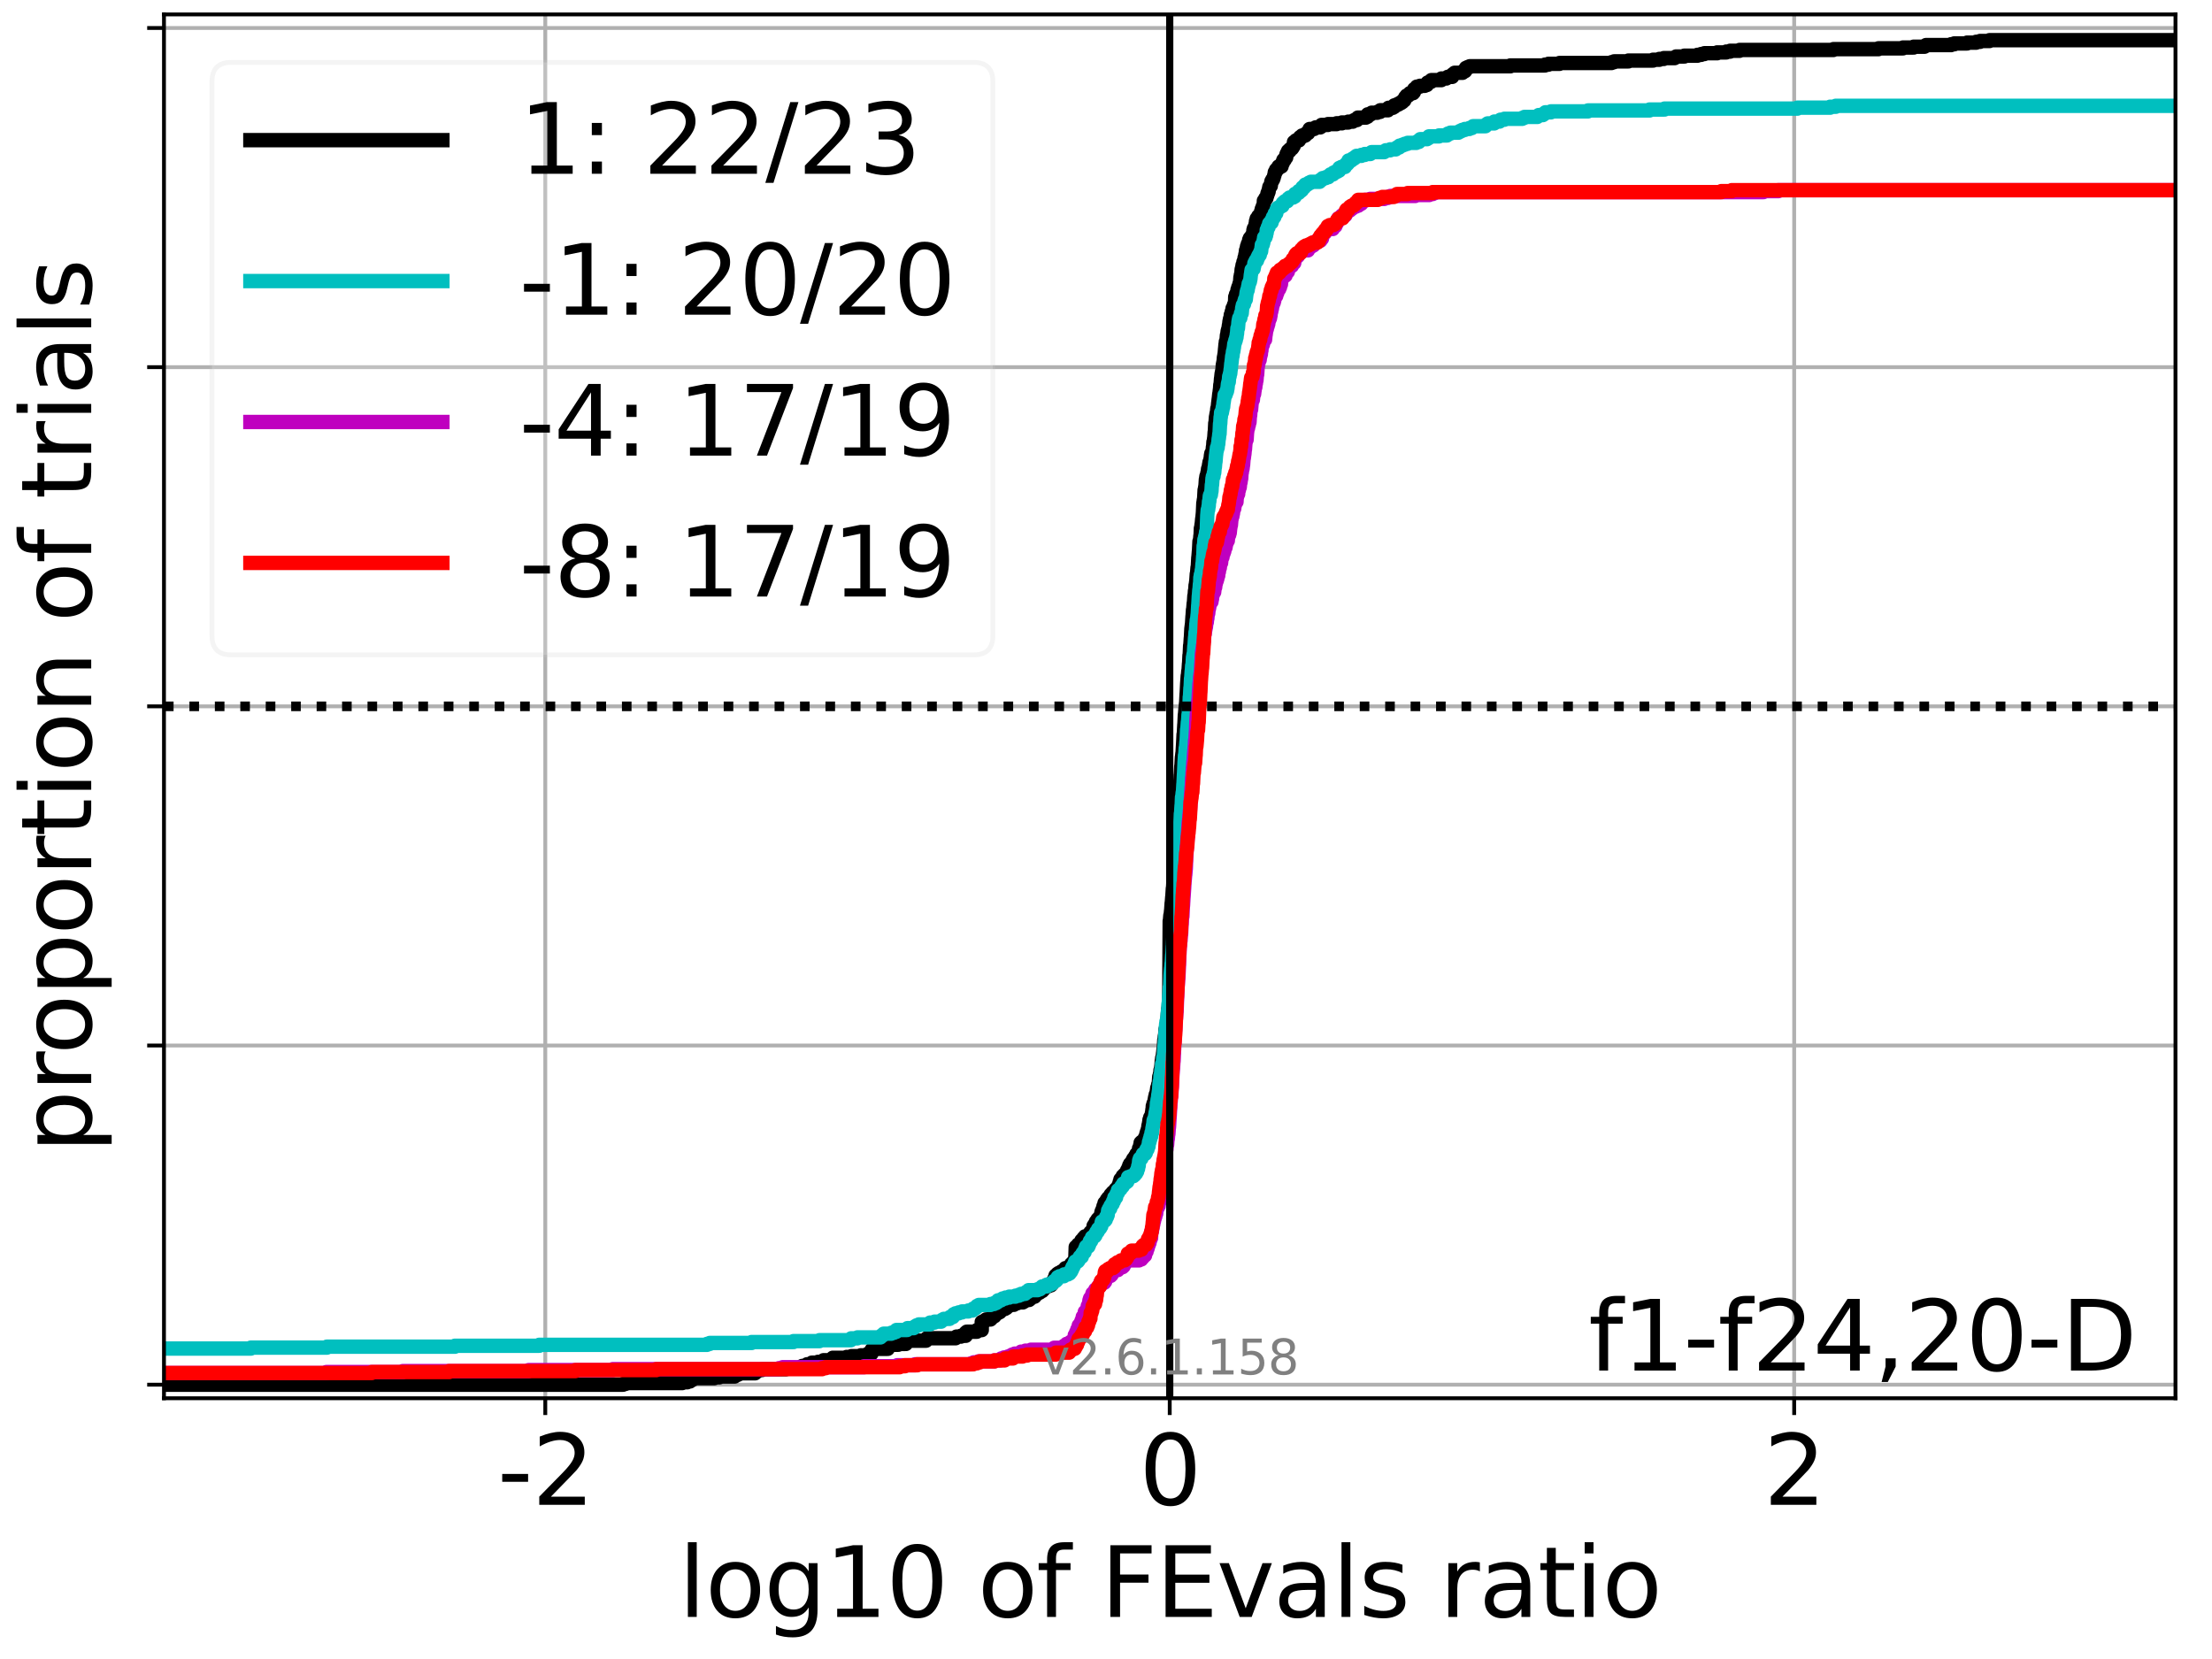 <?xml version="1.0" encoding="utf-8" standalone="no"?>
<!DOCTYPE svg PUBLIC "-//W3C//DTD SVG 1.1//EN"
  "http://www.w3.org/Graphics/SVG/1.1/DTD/svg11.dtd">
<svg xmlns:xlink="http://www.w3.org/1999/xlink" width="460.8pt" height="345.6pt" viewBox="0 0 460.8 345.6" xmlns="http://www.w3.org/2000/svg" version="1.1">
 <defs>
  <style type="text/css">*{stroke-linejoin: round; stroke-linecap: butt}</style>
 </defs>
 <g id="figure_1">
  <g id="patch_1">
   <path d="M 0 345.6 
L 460.8 345.6 
L 460.8 0 
L 0 0 
z
" style="fill: #ffffff"/>
  </g>
  <g id="axes_1">
   <g id="patch_2">
    <path d="M 34.16 291.28 
L 453.192 291.28 
L 453.192 3 
L 34.16 3 
z
" style="fill: #ffffff"/>
   </g>
   <g id="matplotlib.axis_1">
    <g id="xtick_1">
     <g id="line2d_1">
      <path d="M 113.592 291.28 
L 113.592 3 
" clip-path="url(#p9839b3fd0a)" style="fill: none; stroke: #b0b0b0; stroke-width: 0.8; stroke-linecap: square"/>
     </g>
     <g id="line2d_2">
      <defs>
       <path id="mf89e9adbcc" d="M 0 0 
L 0 3.5 
" style="stroke: #000000; stroke-width: 0.8"/>
      </defs>
      <g>
       <use xlink:href="#mf89e9adbcc" x="113.592" y="291.28" style="stroke: #000000; stroke-width: 0.8"/>
      </g>
     </g>
     <g id="text_1">
      <!-- -2 -->
      <g transform="translate(103.622 313.477)scale(0.2 -0.2)">
       <defs>
        <path id="DejaVuSans-2d" d="M 313 2009 
L 1997 2009 
L 1997 1497 
L 313 1497 
L 313 2009 
z
" transform="scale(0.016)"/>
        <path id="DejaVuSans-32" d="M 1228 531 
L 3431 531 
L 3431 0 
L 469 0 
L 469 531 
Q 828 903 1448 1529 
Q 2069 2156 2228 2338 
Q 2531 2678 2651 2914 
Q 2772 3150 2772 3378 
Q 2772 3750 2511 3984 
Q 2250 4219 1831 4219 
Q 1534 4219 1204 4116 
Q 875 4013 500 3803 
L 500 4441 
Q 881 4594 1212 4672 
Q 1544 4750 1819 4750 
Q 2544 4750 2975 4387 
Q 3406 4025 3406 3419 
Q 3406 3131 3298 2873 
Q 3191 2616 2906 2266 
Q 2828 2175 2409 1742 
Q 1991 1309 1228 531 
z
" transform="scale(0.016)"/>
       </defs>
       <use xlink:href="#DejaVuSans-2d"/>
       <use xlink:href="#DejaVuSans-32" x="36.084"/>
      </g>
     </g>
    </g>
    <g id="xtick_2">
     <g id="line2d_3">
      <path d="M 243.676 291.28 
L 243.676 3 
" clip-path="url(#p9839b3fd0a)" style="fill: none; stroke: #b0b0b0; stroke-width: 0.8; stroke-linecap: square"/>
     </g>
     <g id="line2d_4">
      <g>
       <use xlink:href="#mf89e9adbcc" x="243.676" y="291.28" style="stroke: #000000; stroke-width: 0.8"/>
      </g>
     </g>
     <g id="text_2">
      <!-- 0 -->
      <g transform="translate(237.314 313.477)scale(0.2 -0.2)">
       <defs>
        <path id="DejaVuSans-30" d="M 2034 4250 
Q 1547 4250 1301 3770 
Q 1056 3291 1056 2328 
Q 1056 1369 1301 889 
Q 1547 409 2034 409 
Q 2525 409 2770 889 
Q 3016 1369 3016 2328 
Q 3016 3291 2770 3770 
Q 2525 4250 2034 4250 
z
M 2034 4750 
Q 2819 4750 3233 4129 
Q 3647 3509 3647 2328 
Q 3647 1150 3233 529 
Q 2819 -91 2034 -91 
Q 1250 -91 836 529 
Q 422 1150 422 2328 
Q 422 3509 836 4129 
Q 1250 4750 2034 4750 
z
" transform="scale(0.016)"/>
       </defs>
       <use xlink:href="#DejaVuSans-30"/>
      </g>
     </g>
    </g>
    <g id="xtick_3">
     <g id="line2d_5">
      <path d="M 373.76 291.28 
L 373.76 3 
" clip-path="url(#p9839b3fd0a)" style="fill: none; stroke: #b0b0b0; stroke-width: 0.8; stroke-linecap: square"/>
     </g>
     <g id="line2d_6">
      <g>
       <use xlink:href="#mf89e9adbcc" x="373.76" y="291.28" style="stroke: #000000; stroke-width: 0.8"/>
      </g>
     </g>
     <g id="text_3">
      <!-- 2 -->
      <g transform="translate(367.398 313.477)scale(0.2 -0.2)">
       <use xlink:href="#DejaVuSans-32"/>
      </g>
     </g>
    </g>
    <g id="text_4">
     <!-- log10 of FEvals ratio -->
     <g transform="translate(141.371 336.833)scale(0.2 -0.2)">
      <defs>
       <path id="DejaVuSans-6c" d="M 603 4863 
L 1178 4863 
L 1178 0 
L 603 0 
L 603 4863 
z
" transform="scale(0.016)"/>
       <path id="DejaVuSans-6f" d="M 1959 3097 
Q 1497 3097 1228 2736 
Q 959 2375 959 1747 
Q 959 1119 1226 758 
Q 1494 397 1959 397 
Q 2419 397 2687 759 
Q 2956 1122 2956 1747 
Q 2956 2369 2687 2733 
Q 2419 3097 1959 3097 
z
M 1959 3584 
Q 2709 3584 3137 3096 
Q 3566 2609 3566 1747 
Q 3566 888 3137 398 
Q 2709 -91 1959 -91 
Q 1206 -91 779 398 
Q 353 888 353 1747 
Q 353 2609 779 3096 
Q 1206 3584 1959 3584 
z
" transform="scale(0.016)"/>
       <path id="DejaVuSans-67" d="M 2906 1791 
Q 2906 2416 2648 2759 
Q 2391 3103 1925 3103 
Q 1463 3103 1205 2759 
Q 947 2416 947 1791 
Q 947 1169 1205 825 
Q 1463 481 1925 481 
Q 2391 481 2648 825 
Q 2906 1169 2906 1791 
z
M 3481 434 
Q 3481 -459 3084 -895 
Q 2688 -1331 1869 -1331 
Q 1566 -1331 1297 -1286 
Q 1028 -1241 775 -1147 
L 775 -588 
Q 1028 -725 1275 -790 
Q 1522 -856 1778 -856 
Q 2344 -856 2625 -561 
Q 2906 -266 2906 331 
L 2906 616 
Q 2728 306 2450 153 
Q 2172 0 1784 0 
Q 1141 0 747 490 
Q 353 981 353 1791 
Q 353 2603 747 3093 
Q 1141 3584 1784 3584 
Q 2172 3584 2450 3431 
Q 2728 3278 2906 2969 
L 2906 3500 
L 3481 3500 
L 3481 434 
z
" transform="scale(0.016)"/>
       <path id="DejaVuSans-31" d="M 794 531 
L 1825 531 
L 1825 4091 
L 703 3866 
L 703 4441 
L 1819 4666 
L 2450 4666 
L 2450 531 
L 3481 531 
L 3481 0 
L 794 0 
L 794 531 
z
" transform="scale(0.016)"/>
       <path id="DejaVuSans-20" transform="scale(0.016)"/>
       <path id="DejaVuSans-66" d="M 2375 4863 
L 2375 4384 
L 1825 4384 
Q 1516 4384 1395 4259 
Q 1275 4134 1275 3809 
L 1275 3500 
L 2222 3500 
L 2222 3053 
L 1275 3053 
L 1275 0 
L 697 0 
L 697 3053 
L 147 3053 
L 147 3500 
L 697 3500 
L 697 3744 
Q 697 4328 969 4595 
Q 1241 4863 1831 4863 
L 2375 4863 
z
" transform="scale(0.016)"/>
       <path id="DejaVuSans-46" d="M 628 4666 
L 3309 4666 
L 3309 4134 
L 1259 4134 
L 1259 2759 
L 3109 2759 
L 3109 2228 
L 1259 2228 
L 1259 0 
L 628 0 
L 628 4666 
z
" transform="scale(0.016)"/>
       <path id="DejaVuSans-45" d="M 628 4666 
L 3578 4666 
L 3578 4134 
L 1259 4134 
L 1259 2753 
L 3481 2753 
L 3481 2222 
L 1259 2222 
L 1259 531 
L 3634 531 
L 3634 0 
L 628 0 
L 628 4666 
z
" transform="scale(0.016)"/>
       <path id="DejaVuSans-76" d="M 191 3500 
L 800 3500 
L 1894 563 
L 2988 3500 
L 3597 3500 
L 2284 0 
L 1503 0 
L 191 3500 
z
" transform="scale(0.016)"/>
       <path id="DejaVuSans-61" d="M 2194 1759 
Q 1497 1759 1228 1600 
Q 959 1441 959 1056 
Q 959 750 1161 570 
Q 1363 391 1709 391 
Q 2188 391 2477 730 
Q 2766 1069 2766 1631 
L 2766 1759 
L 2194 1759 
z
M 3341 1997 
L 3341 0 
L 2766 0 
L 2766 531 
Q 2569 213 2275 61 
Q 1981 -91 1556 -91 
Q 1019 -91 701 211 
Q 384 513 384 1019 
Q 384 1609 779 1909 
Q 1175 2209 1959 2209 
L 2766 2209 
L 2766 2266 
Q 2766 2663 2505 2880 
Q 2244 3097 1772 3097 
Q 1472 3097 1187 3025 
Q 903 2953 641 2809 
L 641 3341 
Q 956 3463 1253 3523 
Q 1550 3584 1831 3584 
Q 2591 3584 2966 3190 
Q 3341 2797 3341 1997 
z
" transform="scale(0.016)"/>
       <path id="DejaVuSans-73" d="M 2834 3397 
L 2834 2853 
Q 2591 2978 2328 3040 
Q 2066 3103 1784 3103 
Q 1356 3103 1142 2972 
Q 928 2841 928 2578 
Q 928 2378 1081 2264 
Q 1234 2150 1697 2047 
L 1894 2003 
Q 2506 1872 2764 1633 
Q 3022 1394 3022 966 
Q 3022 478 2636 193 
Q 2250 -91 1575 -91 
Q 1294 -91 989 -36 
Q 684 19 347 128 
L 347 722 
Q 666 556 975 473 
Q 1284 391 1588 391 
Q 1994 391 2212 530 
Q 2431 669 2431 922 
Q 2431 1156 2273 1281 
Q 2116 1406 1581 1522 
L 1381 1569 
Q 847 1681 609 1914 
Q 372 2147 372 2553 
Q 372 3047 722 3315 
Q 1072 3584 1716 3584 
Q 2034 3584 2315 3537 
Q 2597 3491 2834 3397 
z
" transform="scale(0.016)"/>
       <path id="DejaVuSans-72" d="M 2631 2963 
Q 2534 3019 2420 3045 
Q 2306 3072 2169 3072 
Q 1681 3072 1420 2755 
Q 1159 2438 1159 1844 
L 1159 0 
L 581 0 
L 581 3500 
L 1159 3500 
L 1159 2956 
Q 1341 3275 1631 3429 
Q 1922 3584 2338 3584 
Q 2397 3584 2469 3576 
Q 2541 3569 2628 3553 
L 2631 2963 
z
" transform="scale(0.016)"/>
       <path id="DejaVuSans-74" d="M 1172 4494 
L 1172 3500 
L 2356 3500 
L 2356 3053 
L 1172 3053 
L 1172 1153 
Q 1172 725 1289 603 
Q 1406 481 1766 481 
L 2356 481 
L 2356 0 
L 1766 0 
Q 1100 0 847 248 
Q 594 497 594 1153 
L 594 3053 
L 172 3053 
L 172 3500 
L 594 3500 
L 594 4494 
L 1172 4494 
z
" transform="scale(0.016)"/>
       <path id="DejaVuSans-69" d="M 603 3500 
L 1178 3500 
L 1178 0 
L 603 0 
L 603 3500 
z
M 603 4863 
L 1178 4863 
L 1178 4134 
L 603 4134 
L 603 4863 
z
" transform="scale(0.016)"/>
      </defs>
      <use xlink:href="#DejaVuSans-6c"/>
      <use xlink:href="#DejaVuSans-6f" x="27.783"/>
      <use xlink:href="#DejaVuSans-67" x="88.965"/>
      <use xlink:href="#DejaVuSans-31" x="152.441"/>
      <use xlink:href="#DejaVuSans-30" x="216.064"/>
      <use xlink:href="#DejaVuSans-20" x="279.688"/>
      <use xlink:href="#DejaVuSans-6f" x="311.475"/>
      <use xlink:href="#DejaVuSans-66" x="372.656"/>
      <use xlink:href="#DejaVuSans-20" x="407.861"/>
      <use xlink:href="#DejaVuSans-46" x="439.648"/>
      <use xlink:href="#DejaVuSans-45" x="497.168"/>
      <use xlink:href="#DejaVuSans-76" x="560.352"/>
      <use xlink:href="#DejaVuSans-61" x="619.531"/>
      <use xlink:href="#DejaVuSans-6c" x="680.811"/>
      <use xlink:href="#DejaVuSans-73" x="708.594"/>
      <use xlink:href="#DejaVuSans-20" x="760.693"/>
      <use xlink:href="#DejaVuSans-72" x="792.48"/>
      <use xlink:href="#DejaVuSans-61" x="833.594"/>
      <use xlink:href="#DejaVuSans-74" x="894.873"/>
      <use xlink:href="#DejaVuSans-69" x="934.082"/>
      <use xlink:href="#DejaVuSans-6f" x="961.865"/>
     </g>
    </g>
   </g>
   <g id="matplotlib.axis_2">
    <g id="ytick_1">
     <g id="line2d_7">
      <path d="M 34.16 288.454 
L 453.192 288.454 
" clip-path="url(#p9839b3fd0a)" style="fill: none; stroke: #b0b0b0; stroke-width: 0.8; stroke-linecap: square"/>
     </g>
     <g id="line2d_8">
      <defs>
       <path id="m221fae3b22" d="M 0 0 
L -3.5 0 
" style="stroke: #000000; stroke-width: 0.8"/>
      </defs>
      <g>
       <use xlink:href="#m221fae3b22" x="34.16" y="288.454" style="stroke: #000000; stroke-width: 0.8"/>
      </g>
     </g>
    </g>
    <g id="ytick_2">
     <g id="line2d_9">
      <path d="M 34.16 217.797 
L 453.192 217.797 
" clip-path="url(#p9839b3fd0a)" style="fill: none; stroke: #b0b0b0; stroke-width: 0.8; stroke-linecap: square"/>
     </g>
     <g id="line2d_10">
      <g>
       <use xlink:href="#m221fae3b22" x="34.16" y="217.797" style="stroke: #000000; stroke-width: 0.8"/>
      </g>
     </g>
    </g>
    <g id="ytick_3">
     <g id="line2d_11">
      <path d="M 34.16 147.14 
L 453.192 147.14 
" clip-path="url(#p9839b3fd0a)" style="fill: none; stroke: #b0b0b0; stroke-width: 0.8; stroke-linecap: square"/>
     </g>
     <g id="line2d_12">
      <g>
       <use xlink:href="#m221fae3b22" x="34.16" y="147.14" style="stroke: #000000; stroke-width: 0.8"/>
      </g>
     </g>
    </g>
    <g id="ytick_4">
     <g id="line2d_13">
      <path d="M 34.16 76.483 
L 453.192 76.483 
" clip-path="url(#p9839b3fd0a)" style="fill: none; stroke: #b0b0b0; stroke-width: 0.8; stroke-linecap: square"/>
     </g>
     <g id="line2d_14">
      <g>
       <use xlink:href="#m221fae3b22" x="34.16" y="76.483" style="stroke: #000000; stroke-width: 0.8"/>
      </g>
     </g>
    </g>
    <g id="ytick_5">
     <g id="line2d_15">
      <path d="M 34.16 5.826 
L 453.192 5.826 
" clip-path="url(#p9839b3fd0a)" style="fill: none; stroke: #b0b0b0; stroke-width: 0.8; stroke-linecap: square"/>
     </g>
     <g id="line2d_16">
      <g>
       <use xlink:href="#m221fae3b22" x="34.16" y="5.826" style="stroke: #000000; stroke-width: 0.8"/>
      </g>
     </g>
    </g>
    <g id="text_5">
     <!-- proportion of trials -->
     <g transform="translate(19.001 240.146)rotate(-90)scale(0.2 -0.2)">
      <defs>
       <path id="DejaVuSans-70" d="M 1159 525 
L 1159 -1331 
L 581 -1331 
L 581 3500 
L 1159 3500 
L 1159 2969 
Q 1341 3281 1617 3432 
Q 1894 3584 2278 3584 
Q 2916 3584 3314 3078 
Q 3713 2572 3713 1747 
Q 3713 922 3314 415 
Q 2916 -91 2278 -91 
Q 1894 -91 1617 61 
Q 1341 213 1159 525 
z
M 3116 1747 
Q 3116 2381 2855 2742 
Q 2594 3103 2138 3103 
Q 1681 3103 1420 2742 
Q 1159 2381 1159 1747 
Q 1159 1113 1420 752 
Q 1681 391 2138 391 
Q 2594 391 2855 752 
Q 3116 1113 3116 1747 
z
" transform="scale(0.016)"/>
       <path id="DejaVuSans-6e" d="M 3513 2113 
L 3513 0 
L 2938 0 
L 2938 2094 
Q 2938 2591 2744 2837 
Q 2550 3084 2163 3084 
Q 1697 3084 1428 2787 
Q 1159 2491 1159 1978 
L 1159 0 
L 581 0 
L 581 3500 
L 1159 3500 
L 1159 2956 
Q 1366 3272 1645 3428 
Q 1925 3584 2291 3584 
Q 2894 3584 3203 3211 
Q 3513 2838 3513 2113 
z
" transform="scale(0.016)"/>
      </defs>
      <use xlink:href="#DejaVuSans-70"/>
      <use xlink:href="#DejaVuSans-72" x="63.477"/>
      <use xlink:href="#DejaVuSans-6f" x="102.34"/>
      <use xlink:href="#DejaVuSans-70" x="163.521"/>
      <use xlink:href="#DejaVuSans-6f" x="226.998"/>
      <use xlink:href="#DejaVuSans-72" x="288.18"/>
      <use xlink:href="#DejaVuSans-74" x="329.293"/>
      <use xlink:href="#DejaVuSans-69" x="368.502"/>
      <use xlink:href="#DejaVuSans-6f" x="396.285"/>
      <use xlink:href="#DejaVuSans-6e" x="457.467"/>
      <use xlink:href="#DejaVuSans-20" x="520.846"/>
      <use xlink:href="#DejaVuSans-6f" x="552.633"/>
      <use xlink:href="#DejaVuSans-66" x="613.814"/>
      <use xlink:href="#DejaVuSans-20" x="649.02"/>
      <use xlink:href="#DejaVuSans-74" x="680.807"/>
      <use xlink:href="#DejaVuSans-72" x="720.016"/>
      <use xlink:href="#DejaVuSans-69" x="761.129"/>
      <use xlink:href="#DejaVuSans-61" x="788.912"/>
      <use xlink:href="#DejaVuSans-6c" x="850.191"/>
      <use xlink:href="#DejaVuSans-73" x="877.975"/>
     </g>
    </g>
   </g>
   <g id="line2d_17">
    <path d="M 34.16 288.454 
L 129.81 288.454 
L 129.81 288.284 
L 130.345 288.284 
L 130.345 288.114 
L 142.14 288.114 
L 142.14 287.944 
L 143.184 287.944 
L 143.184 287.775 
L 143.742 287.775 
L 143.742 287.605 
L 143.892 287.605 
L 143.892 287.435 
L 144.277 287.435 
L 144.277 287.266 
L 144.427 287.266 
L 144.427 287.096 
L 148.813 287.096 
L 148.813 286.926 
L 149.857 286.926 
L 149.857 286.756 
L 153.034 286.756 
L 153.138 286.417 
L 153.673 286.417 
L 153.673 286.247 
L 154.043 286.247 
L 154.043 286.077 
L 157.299 286.077 
L 157.299 285.908 
L 157.471 285.908 
L 157.471 285.738 
L 157.727 285.738 
L 157.834 285.398 
L 158.771 285.398 
L 158.771 285.229 
L 163.731 285.229 
L 163.731 285.059 
L 166.757 285.059 
L 166.757 284.889 
L 166.965 284.889 
L 166.965 284.719 
L 167.116 284.719 
L 167.116 284.55 
L 167.975 284.55 
L 167.975 284.38 
L 168.125 284.38 
L 168.125 284.21 
L 169.129 284.21 
L 169.129 283.871 
L 170.404 283.871 
L 170.404 283.701 
L 171.403 283.701 
L 171.403 283.531 
L 171.553 283.531 
L 171.553 283.361 
L 173.431 283.361 
L 173.484 282.852 
L 176.362 282.852 
L 176.362 282.682 
L 177.372 282.682 
L 177.372 282.513 
L 179.318 282.513 
L 179.318 282.343 
L 180.523 282.343 
L 180.523 282.173 
L 180.8 282.173 
L 180.8 282.003 
L 181.533 282.003 
L 181.61 281.155 
L 182.345 281.155 
L 182.345 280.985 
L 184.937 280.985 
L 184.96 280.136 
L 187.128 280.136 
L 187.128 279.966 
L 188.709 279.966 
L 188.709 279.287 
L 192.913 279.287 
L 192.913 279.118 
L 193.063 279.118 
L 193.063 278.778 
L 199.073 278.778 
L 199.073 278.608 
L 199.247 278.608 
L 199.247 278.439 
L 200.17 278.439 
L 200.17 278.269 
L 201.19 278.269 
L 201.19 277.59 
L 201.392 277.59 
L 201.392 277.42 
L 203.491 277.42 
L 203.517 277.081 
L 204.517 277.081 
L 204.517 275.383 
L 204.873 275.383 
L 204.873 275.214 
L 205.171 275.214 
L 205.171 275.044 
L 205.4 275.044 
L 205.4 274.874 
L 206.33 274.874 
L 206.33 274.704 
L 206.504 274.704 
L 206.504 274.535 
L 206.631 274.535 
L 206.631 274.365 
L 206.87 274.365 
L 206.87 274.195 
L 207.169 274.195 
L 207.191 273.856 
L 207.45 273.856 
L 207.45 273.686 
L 207.615 273.686 
L 207.615 273.516 
L 207.973 273.516 
L 207.973 273.346 
L 208.289 273.346 
L 208.289 273.007 
L 208.648 273.007 
L 208.686 272.667 
L 209.362 272.667 
L 209.362 272.498 
L 209.651 272.498 
L 209.651 272.328 
L 209.825 272.328 
L 209.825 272.158 
L 209.94 272.158 
L 209.94 271.988 
L 210.358 271.988 
L 210.358 271.819 
L 211.189 271.819 
L 211.189 271.649 
L 211.495 271.649 
L 211.495 271.479 
L 211.97 271.479 
L 211.97 271.309 
L 213.086 271.309 
L 213.086 271.14 
L 213.383 271.14 
L 213.383 270.97 
L 213.54 270.97 
L 213.54 270.8 
L 214.391 270.8 
L 214.391 270.63 
L 214.592 270.63 
L 214.662 270.291 
L 215.067 270.291 
L 215.067 270.121 
L 215.528 270.121 
L 215.626 269.612 
L 216.039 269.612 
L 216.064 269.272 
L 216.597 269.272 
L 216.597 269.103 
L 216.826 269.103 
L 216.826 268.933 
L 217.142 268.933 
L 217.2 268.593 
L 217.449 268.593 
L 217.501 268.254 
L 217.596 268.254 
L 217.599 267.914 
L 218.498 267.914 
L 218.498 267.745 
L 218.946 267.745 
L 218.977 267.405 
L 219.237 267.405 
L 219.237 267.235 
L 219.357 267.235 
L 219.357 266.896 
L 219.544 266.896 
L 219.634 266.556 
L 219.682 266.556 
L 219.717 266.217 
L 219.851 266.217 
L 219.895 265.708 
L 220.176 265.708 
L 220.26 265.368 
L 220.506 265.368 
L 220.506 265.198 
L 220.936 265.198 
L 220.936 265.029 
L 221.114 265.029 
L 221.114 264.859 
L 221.739 264.859 
L 221.774 264.52 
L 221.862 264.52 
L 221.933 264.18 
L 222.71 264.18 
L 222.71 264.01 
L 222.976 264.01 
L 223.069 263.501 
L 223.145 263.501 
L 223.145 263.331 
L 223.443 263.331 
L 223.481 262.992 
L 223.741 262.992 
L 223.76 262.652 
L 223.871 262.652 
L 223.979 262.143 
L 224.018 262.143 
L 224.096 259.767 
L 224.464 259.767 
L 224.532 259.427 
L 224.58 259.427 
L 224.58 259.257 
L 224.857 259.257 
L 224.857 259.088 
L 225.131 259.088 
L 225.142 258.748 
L 225.247 258.748 
L 225.293 258.409 
L 225.463 258.409 
L 225.463 258.239 
L 225.718 258.239 
L 225.722 257.899 
L 225.887 257.899 
L 225.887 257.73 
L 226.016 257.73 
L 226.016 257.56 
L 226.729 257.56 
L 226.729 257.39 
L 226.845 257.39 
L 226.845 257.22 
L 227.073 257.22 
L 227.14 256.711 
L 227.329 256.711 
L 227.329 256.541 
L 227.473 256.541 
L 227.473 256.372 
L 227.596 256.372 
L 227.68 256.032 
L 227.715 256.032 
L 227.826 255.353 
L 228.036 255.353 
L 228.053 255.014 
L 228.295 255.014 
L 228.305 254.504 
L 228.46 254.504 
L 228.566 254.165 
L 228.651 254.165 
L 228.651 253.995 
L 228.815 253.995 
L 228.815 253.825 
L 229.246 253.825 
L 229.353 252.977 
L 229.369 252.977 
L 229.467 252.468 
L 229.522 252.468 
L 229.522 252.298 
L 229.642 252.298 
L 229.669 251.958 
L 229.768 251.958 
L 229.875 251.279 
L 229.96 251.279 
L 230.067 250.77 
L 230.101 250.77 
L 230.101 250.6 
L 230.4 250.6 
L 230.493 250.091 
L 230.578 250.091 
L 230.578 249.921 
L 230.819 249.921 
L 230.826 249.582 
L 231.006 249.582 
L 231.006 249.412 
L 231.264 249.412 
L 231.353 248.903 
L 231.502 248.903 
L 231.502 248.733 
L 231.694 248.733 
L 231.801 248.394 
L 232.071 248.394 
L 232.071 248.224 
L 232.223 248.224 
L 232.308 247.884 
L 232.441 247.884 
L 232.441 247.715 
L 232.761 247.715 
L 232.87 247.375 
L 232.909 247.375 
L 232.967 247.036 
L 233.059 247.036 
L 233.116 246.696 
L 233.183 246.696 
L 233.268 246.187 
L 233.331 246.187 
L 233.418 245.678 
L 233.576 245.678 
L 233.576 245.508 
L 233.776 245.508 
L 233.886 244.999 
L 234.172 244.999 
L 234.214 244.659 
L 234.459 244.659 
L 234.459 244.489 
L 234.707 244.489 
L 234.798 243.81 
L 234.935 243.81 
L 234.935 243.641 
L 235.046 243.641 
L 235.053 243.301 
L 235.196 243.301 
L 235.241 242.792 
L 235.38 242.792 
L 235.414 242.453 
L 235.685 242.453 
L 235.685 242.283 
L 235.891 242.283 
L 235.905 241.774 
L 236.024 241.774 
L 236.08 241.434 
L 236.246 241.434 
L 236.246 241.264 
L 236.382 241.264 
L 236.447 240.925 
L 236.677 240.925 
L 236.736 240.416 
L 237.212 240.416 
L 237.291 239.227 
L 237.429 239.227 
L 237.526 238.548 
L 237.617 238.548 
L 237.622 238.039 
L 237.8 238.039 
L 237.8 237.869 
L 238.258 237.869 
L 238.352 237.36 
L 238.399 237.36 
L 238.507 237.021 
L 238.708 237.021 
L 238.817 236.172 
L 238.89 236.172 
L 238.921 235.832 
L 239.003 235.832 
L 239.09 235.323 
L 239.165 235.323 
L 239.246 234.474 
L 239.285 234.474 
L 239.395 233.795 
L 239.418 233.795 
L 239.456 233.286 
L 239.545 233.286 
L 239.616 232.777 
L 239.844 232.777 
L 239.951 231.928 
L 239.99 231.928 
L 240.084 231.08 
L 240.117 231.08 
L 240.152 230.401 
L 240.244 230.401 
L 240.296 229.891 
L 240.444 229.891 
L 240.546 229.043 
L 240.559 229.043 
L 240.647 228.533 
L 240.707 228.533 
L 240.764 228.024 
L 240.822 228.024 
L 240.923 227.685 
L 240.935 227.685 
L 241.03 227.006 
L 241.053 227.006 
L 241.07 226.666 
L 241.166 226.666 
L 241.26 225.987 
L 241.297 225.987 
L 241.406 225.478 
L 241.415 225.478 
L 241.494 224.29 
L 241.547 224.29 
L 241.631 223.78 
L 241.696 223.78 
L 241.752 222.932 
L 241.823 222.932 
L 241.933 222.083 
L 241.936 222.083 
L 242.032 220.895 
L 242.059 220.895 
L 242.106 220.385 
L 242.189 220.385 
L 242.298 219.367 
L 242.306 219.367 
L 242.392 218.518 
L 242.436 218.518 
L 242.544 216.651 
L 242.578 216.651 
L 242.669 215.802 
L 242.714 215.802 
L 242.813 214.444 
L 242.829 214.444 
L 242.899 214.105 
L 242.95 214.105 
L 243.006 213.426 
L 243.09 213.426 
L 243.186 212.407 
L 243.211 212.407 
L 243.297 211.049 
L 243.323 211.049 
L 243.407 210.031 
L 243.445 210.031 
L 243.531 208.673 
L 243.574 208.673 
L 243.676 191.868 
L 243.713 191.868 
L 243.811 190.68 
L 243.864 190.68 
L 243.965 189.661 
L 243.978 189.661 
L 244.082 188.134 
L 244.104 188.134 
L 244.21 186.776 
L 244.225 186.776 
L 244.335 185.078 
L 244.371 185.078 
L 244.474 183.381 
L 244.511 183.381 
L 244.614 181.683 
L 244.64 181.683 
L 244.751 179.986 
L 244.763 179.986 
L 244.855 178.628 
L 244.88 178.628 
L 244.99 175.912 
L 244.994 175.912 
L 245.089 174.215 
L 245.134 174.215 
L 245.224 172.687 
L 245.256 172.687 
L 245.365 170.48 
L 245.383 170.48 
L 245.476 169.462 
L 245.52 169.462 
L 245.601 167.934 
L 245.631 167.934 
L 245.741 165.388 
L 245.745 165.388 
L 245.849 163.69 
L 245.863 163.69 
L 245.958 161.484 
L 245.976 161.484 
L 246.086 159.616 
L 246.114 159.616 
L 246.22 157.749 
L 246.237 157.749 
L 246.327 156.9 
L 246.352 156.9 
L 246.463 155.033 
L 246.466 155.033 
L 246.565 152.996 
L 246.61 152.996 
L 246.72 150.959 
L 246.735 150.959 
L 246.832 148.922 
L 246.855 148.922 
L 246.963 147.564 
L 246.983 147.564 
L 247.07 146.546 
L 247.096 146.546 
L 247.2 144.509 
L 247.212 144.509 
L 247.321 142.302 
L 247.323 142.302 
L 247.433 140.775 
L 247.472 140.775 
L 247.555 139.756 
L 247.597 139.756 
L 247.696 138.228 
L 247.714 138.228 
L 247.796 136.531 
L 247.835 136.531 
L 247.931 134.494 
L 247.968 134.494 
L 248.07 132.966 
L 248.083 132.966 
L 248.192 130.929 
L 248.197 130.929 
L 248.301 130.081 
L 248.318 130.081 
L 248.425 128.383 
L 248.438 128.383 
L 248.53 127.025 
L 248.57 127.025 
L 248.674 125.667 
L 248.717 125.667 
L 248.814 124.139 
L 248.866 124.139 
L 248.933 123.121 
L 248.981 123.121 
L 249.064 121.933 
L 249.092 121.933 
L 249.203 121.084 
L 249.211 121.084 
L 249.319 119.556 
L 249.366 119.556 
L 249.475 118.198 
L 249.525 118.198 
L 249.635 116.161 
L 249.652 116.161 
L 249.761 114.803 
L 249.775 114.803 
L 249.877 112.766 
L 249.979 112.766 
L 250.073 111.578 
L 250.103 111.578 
L 250.171 110.05 
L 250.218 110.05 
L 250.318 109.202 
L 250.34 109.202 
L 250.451 108.013 
L 250.478 108.013 
L 250.588 106.825 
L 250.591 106.825 
L 250.683 104.788 
L 250.702 104.788 
L 250.789 104.109 
L 250.837 104.109 
L 250.947 102.072 
L 250.973 102.072 
L 251.081 101.393 
L 251.113 101.393 
L 251.213 99.866 
L 251.232 99.866 
L 251.329 99.187 
L 251.467 99.187 
L 251.518 98.508 
L 251.579 98.508 
L 251.668 97.659 
L 251.776 97.659 
L 251.868 96.81 
L 251.898 96.81 
L 251.956 96.301 
L 252.048 96.301 
L 252.121 95.792 
L 252.17 95.792 
L 252.278 94.773 
L 252.324 94.773 
L 252.346 94.434 
L 252.459 94.434 
L 252.532 94.094 
L 252.59 94.094 
L 252.686 93.076 
L 252.722 93.076 
L 252.786 92.057 
L 252.844 92.057 
L 252.941 91.209 
L 252.96 91.209 
L 253.039 90.02 
L 253.071 90.02 
L 253.165 88.153 
L 253.21 88.153 
L 253.316 86.795 
L 253.34 86.795 
L 253.439 86.116 
L 253.505 86.116 
L 253.59 85.098 
L 253.669 85.098 
L 253.779 83.91 
L 253.787 83.91 
L 253.889 83.061 
L 253.898 83.061 
L 254.002 82.042 
L 254.032 82.042 
L 254.124 81.194 
L 254.147 81.194 
L 254.216 80.175 
L 254.264 80.175 
L 254.371 78.817 
L 254.39 78.817 
L 254.496 77.799 
L 254.521 77.799 
L 254.601 77.289 
L 254.649 77.289 
L 254.75 75.931 
L 254.769 75.931 
L 254.857 75.422 
L 254.891 75.422 
L 254.973 74.404 
L 255.002 74.404 
L 255.098 73.725 
L 255.118 73.725 
L 255.221 72.537 
L 255.23 72.537 
L 255.301 71.688 
L 255.347 71.688 
L 255.368 71.179 
L 255.494 71.179 
L 255.596 69.821 
L 255.645 69.821 
L 255.747 68.972 
L 255.773 68.972 
L 255.838 68.632 
L 255.903 68.632 
L 256.003 67.784 
L 256.044 67.784 
L 256.127 66.935 
L 256.166 66.935 
L 256.232 66.426 
L 256.328 66.426 
L 256.406 65.577 
L 256.498 65.577 
L 256.609 64.898 
L 256.626 64.898 
L 256.727 64.558 
L 256.767 64.558 
L 256.772 64.219 
L 256.982 64.219 
L 257.05 63.54 
L 257.158 63.54 
L 257.268 62.861 
L 257.293 62.861 
L 257.324 61.843 
L 257.429 61.843 
L 257.479 61.333 
L 257.576 61.333 
L 257.657 60.994 
L 257.71 60.994 
L 257.809 60.315 
L 257.873 60.315 
L 257.972 59.806 
L 258.091 59.806 
L 258.196 59.127 
L 258.308 59.127 
L 258.406 57.769 
L 258.439 57.769 
L 258.502 57.259 
L 258.569 57.259 
L 258.669 56.071 
L 258.702 56.071 
L 258.798 55.562 
L 258.82 55.562 
L 258.848 55.222 
L 258.959 55.222 
L 259.036 54.543 
L 259.199 54.543 
L 259.266 53.695 
L 259.349 53.695 
L 259.432 53.016 
L 259.484 53.016 
L 259.566 52.167 
L 259.66 52.167 
L 259.755 51.488 
L 259.787 51.488 
L 259.787 51.318 
L 259.933 51.318 
L 259.953 50.809 
L 260.07 50.809 
L 260.171 50.3 
L 260.214 50.3 
L 260.228 49.96 
L 260.342 49.96 
L 260.37 49.621 
L 260.541 49.621 
L 260.541 49.451 
L 260.69 49.451 
L 260.748 49.112 
L 260.876 49.112 
L 260.876 48.942 
L 261.044 48.942 
L 261.115 47.923 
L 261.188 47.923 
L 261.208 47.584 
L 261.443 47.584 
L 261.543 46.735 
L 261.594 46.735 
L 261.651 46.056 
L 261.725 46.056 
L 261.796 45.547 
L 262.028 45.547 
L 262.126 45.038 
L 262.332 45.038 
L 262.332 44.868 
L 262.484 44.868 
L 262.484 44.698 
L 262.642 44.698 
L 262.719 44.019 
L 262.79 44.019 
L 262.859 43.51 
L 262.991 43.51 
L 263.051 43.001 
L 263.238 43.001 
L 263.293 41.812 
L 263.415 41.812 
L 263.415 41.643 
L 263.592 41.643 
L 263.601 41.303 
L 263.81 41.303 
L 263.916 40.794 
L 263.968 40.794 
L 264.04 40.285 
L 264.145 40.285 
L 264.167 39.945 
L 264.267 39.945 
L 264.362 39.266 
L 264.411 39.266 
L 264.433 38.927 
L 264.592 38.927 
L 264.592 38.757 
L 264.718 38.757 
L 264.825 37.908 
L 264.869 37.908 
L 264.869 37.739 
L 265.011 37.739 
L 265.057 37.399 
L 265.201 37.399 
L 265.298 37.06 
L 265.328 37.06 
L 265.436 36.55 
L 265.477 36.55 
L 265.57 35.871 
L 265.727 35.871 
L 265.823 35.362 
L 265.988 35.362 
L 265.988 35.192 
L 266.225 35.192 
L 266.296 34.853 
L 266.345 34.853 
L 266.345 34.683 
L 266.962 34.683 
L 267.054 34.004 
L 267.216 34.004 
L 267.294 33.495 
L 267.352 33.495 
L 267.352 33.325 
L 267.61 33.325 
L 267.671 32.986 
L 267.743 32.986 
L 267.743 32.816 
L 267.931 32.816 
L 267.997 32.137 
L 268.075 32.137 
L 268.075 31.967 
L 268.201 31.967 
L 268.271 31.628 
L 268.324 31.628 
L 268.324 31.458 
L 268.655 31.458 
L 268.678 31.118 
L 268.888 31.118 
L 268.888 30.949 
L 269.142 30.949 
L 269.142 30.779 
L 269.272 30.779 
L 269.332 30.439 
L 269.483 30.439 
L 269.559 29.591 
L 269.782 29.591 
L 269.782 29.421 
L 269.958 29.421 
L 269.958 29.251 
L 270.598 29.251 
L 270.643 28.912 
L 270.728 28.912 
L 270.809 28.572 
L 271.223 28.572 
L 271.23 28.233 
L 271.915 28.233 
L 271.964 27.893 
L 272.189 27.893 
L 272.189 27.724 
L 272.517 27.724 
L 272.569 27.384 
L 272.752 27.384 
L 272.816 26.875 
L 273.74 26.875 
L 273.74 26.705 
L 274.078 26.705 
L 274.078 26.535 
L 275.028 26.535 
L 275.028 26.366 
L 275.286 26.366 
L 275.297 26.026 
L 276.623 26.026 
L 276.623 25.856 
L 278.436 25.856 
L 278.436 25.687 
L 279.543 25.687 
L 279.543 25.517 
L 280.86 25.517 
L 280.86 25.347 
L 281.784 25.347 
L 281.784 25.177 
L 282.112 25.177 
L 282.112 25.008 
L 282.686 25.008 
L 282.707 24.668 
L 282.871 24.668 
L 282.871 24.498 
L 284.541 24.498 
L 284.541 24.329 
L 284.889 24.329 
L 284.92 23.819 
L 285.581 23.819 
L 285.581 23.65 
L 285.746 23.65 
L 285.746 23.48 
L 286.918 23.48 
L 286.918 23.31 
L 287.505 23.31 
L 287.533 22.971 
L 289.138 22.971 
L 289.138 22.631 
L 289.252 22.631 
L 289.252 22.461 
L 290.152 22.461 
L 290.152 22.292 
L 290.437 22.292 
L 290.451 21.952 
L 290.914 21.952 
L 290.914 21.782 
L 291.29 21.782 
L 291.29 21.613 
L 291.589 21.613 
L 291.589 21.443 
L 291.905 21.443 
L 291.905 21.273 
L 292.15 21.273 
L 292.15 21.103 
L 292.266 21.103 
L 292.266 20.934 
L 292.533 20.934 
L 292.598 20.594 
L 292.7 20.594 
L 292.745 20.255 
L 292.917 20.255 
L 293.018 19.915 
L 293.387 19.915 
L 293.387 19.745 
L 293.599 19.745 
L 293.701 19.406 
L 294.379 19.406 
L 294.379 19.236 
L 294.522 19.236 
L 294.608 18.557 
L 294.922 18.557 
L 295.032 18.218 
L 295.145 18.218 
L 295.145 18.048 
L 295.793 18.048 
L 295.793 17.878 
L 296.794 17.878 
L 296.794 17.709 
L 297.247 17.709 
L 297.326 17.369 
L 297.386 17.369 
L 297.386 17.199 
L 297.748 17.199 
L 297.748 17.03 
L 298.144 17.03 
L 298.176 16.69 
L 300.252 16.69 
L 300.276 16.351 
L 301.296 16.351 
L 301.296 16.181 
L 301.591 16.181 
L 301.591 16.011 
L 302.514 16.011 
L 302.586 15.502 
L 302.914 15.502 
L 303.024 15.162 
L 304.676 15.162 
L 304.785 14.823 
L 305.214 14.823 
L 305.318 14.314 
L 305.378 14.314 
L 305.378 14.144 
L 305.74 14.144 
L 305.74 13.974 
L 306.168 13.974 
L 306.168 13.804 
L 314.642 13.804 
L 314.642 13.635 
L 321.842 13.635 
L 321.842 13.465 
L 322.577 13.465 
L 322.577 13.295 
L 324.869 13.295 
L 324.869 13.125 
L 335.709 13.125 
L 335.709 12.956 
L 336.247 12.956 
L 336.247 12.786 
L 339.235 12.786 
L 339.235 12.616 
L 344.362 12.616 
L 344.362 12.446 
L 345.675 12.446 
L 345.675 12.277 
L 346.59 12.277 
L 346.59 12.107 
L 348.851 12.107 
L 348.851 11.937 
L 349.167 11.937 
L 349.167 11.767 
L 350.889 11.767 
L 350.889 11.598 
L 353.61 11.598 
L 353.61 11.428 
L 354.38 11.428 
L 354.38 11.258 
L 355.056 11.258 
L 355.056 11.088 
L 357.719 11.088 
L 357.719 10.919 
L 359.607 10.919 
L 359.607 10.749 
L 360.422 10.749 
L 360.422 10.579 
L 362.38 10.579 
L 362.38 10.409 
L 381.922 10.409 
L 381.922 10.24 
L 391.295 10.24 
L 391.295 10.07 
L 396.422 10.07 
L 396.422 9.9 
L 398.65 9.9 
L 398.65 9.73 
L 400.911 9.73 
L 400.911 9.561 
L 401.227 9.561 
L 401.227 9.391 
L 406.44 9.391 
L 406.44 9.221 
L 407.116 9.221 
L 407.116 9.051 
L 409.779 9.051 
L 409.779 8.882 
L 411.667 8.882 
L 411.667 8.712 
L 412.482 8.712 
L 412.482 8.542 
L 414.44 8.542 
L 414.44 8.372 
L 453.192 8.372 
L 453.192 8.372 
" clip-path="url(#p9839b3fd0a)" style="fill: none; stroke: #000000; stroke-width: 3; stroke-linecap: square"/>
   </g>
   <g id="line2d_18">
    <path clip-path="url(#p9839b3fd0a)" style="fill: none; stroke: #000000; stroke-width: 3; stroke-linecap: square"/>
   </g>
   <g id="line2d_19">
    <path d="M 34.16 280.925 
L 52.269 280.925 
L 52.269 280.732 
L 68.102 280.732 
L 68.102 280.539 
L 94.768 280.539 
L 94.768 280.346 
L 112.343 280.346 
L 112.343 280.153 
L 147.274 280.153 
L 147.274 279.959 
L 147.853 279.959 
L 147.853 279.766 
L 156.566 279.766 
L 156.566 279.573 
L 165.298 279.573 
L 165.298 279.38 
L 170.71 279.38 
L 170.71 279.187 
L 177.241 279.187 
L 177.314 278.801 
L 178.611 278.801 
L 178.611 278.608 
L 183.408 278.608 
L 183.408 278.415 
L 183.603 278.415 
L 183.603 278.222 
L 183.891 278.222 
L 183.891 278.029 
L 184.086 278.029 
L 184.086 277.836 
L 185.653 277.836 
L 185.653 277.643 
L 186.215 277.643 
L 186.215 277.45 
L 186.698 277.45 
L 186.743 277.064 
L 188.957 277.064 
L 189.052 276.678 
L 190.329 276.678 
L 190.329 276.485 
L 190.617 276.485 
L 190.617 276.291 
L 190.936 276.291 
L 190.936 276.098 
L 191.419 276.098 
L 191.419 275.905 
L 193.699 275.905 
L 193.756 275.519 
L 194.684 275.519 
L 194.684 275.326 
L 196.045 275.326 
L 196.045 275.133 
L 196.256 275.133 
L 196.256 274.94 
L 196.616 274.94 
L 196.616 274.747 
L 197.791 274.747 
L 197.885 274.361 
L 198.508 274.361 
L 198.573 273.975 
L 198.668 273.975 
L 198.668 273.782 
L 199.042 273.782 
L 199.042 273.589 
L 199.716 273.589 
L 199.716 273.396 
L 200.403 273.396 
L 200.403 273.203 
L 201.705 273.203 
L 201.705 273.01 
L 202.577 273.01 
L 202.577 272.817 
L 202.701 272.817 
L 202.701 272.623 
L 203.137 272.623 
L 203.137 272.43 
L 203.346 272.43 
L 203.346 272.237 
L 203.528 272.237 
L 203.528 272.044 
L 203.892 272.044 
L 203.892 271.851 
L 206.322 271.851 
L 206.322 271.658 
L 207.051 271.658 
L 207.051 271.465 
L 207.513 271.465 
L 207.513 271.272 
L 207.813 271.272 
L 207.901 270.886 
L 208.525 270.886 
L 208.525 270.693 
L 208.86 270.693 
L 208.86 270.5 
L 209.469 270.5 
L 209.469 270.307 
L 210.247 270.307 
L 210.247 270.114 
L 211.519 270.114 
L 211.519 269.921 
L 212.231 269.921 
L 212.231 269.728 
L 212.723 269.728 
L 212.723 269.535 
L 213.534 269.535 
L 213.534 269.342 
L 213.746 269.342 
L 213.746 269.149 
L 214.082 269.149 
L 214.082 268.956 
L 214.277 268.956 
L 214.277 268.762 
L 216.15 268.762 
L 216.15 268.569 
L 216.653 268.569 
L 216.653 268.376 
L 216.889 268.376 
L 216.889 268.183 
L 217.097 268.183 
L 217.097 267.99 
L 218.074 267.99 
L 218.1 267.604 
L 218.823 267.604 
L 218.823 267.411 
L 219.22 267.411 
L 219.22 267.218 
L 219.404 267.218 
L 219.404 267.025 
L 219.611 267.025 
L 219.611 266.832 
L 219.972 266.832 
L 219.972 266.639 
L 220.162 266.639 
L 220.162 266.446 
L 220.296 266.446 
L 220.336 266.06 
L 220.697 266.06 
L 220.697 265.867 
L 221.61 265.867 
L 221.671 265.481 
L 222.461 265.481 
L 222.461 265.288 
L 222.814 265.288 
L 222.881 264.901 
L 223.115 264.901 
L 223.185 264.515 
L 223.312 264.515 
L 223.349 264.129 
L 223.429 264.129 
L 223.429 263.936 
L 223.587 263.936 
L 223.674 263.55 
L 223.782 263.55 
L 223.846 263.164 
L 223.976 263.164 
L 224.002 262.778 
L 224.535 262.778 
L 224.535 262.585 
L 224.682 262.585 
L 224.745 262.199 
L 224.84 262.199 
L 224.84 262.006 
L 224.951 262.006 
L 224.951 261.813 
L 225.353 261.813 
L 225.427 261.233 
L 225.53 261.233 
L 225.53 261.04 
L 225.727 261.04 
L 225.727 260.847 
L 225.935 260.847 
L 226.008 260.268 
L 226.117 260.268 
L 226.167 259.882 
L 226.245 259.882 
L 226.245 259.689 
L 226.724 259.689 
L 226.805 259.303 
L 226.89 259.303 
L 226.896 258.917 
L 227.017 258.917 
L 227.048 258.531 
L 227.305 258.531 
L 227.41 258.145 
L 227.447 258.145 
L 227.488 257.759 
L 227.757 257.759 
L 227.757 257.565 
L 228.055 257.565 
L 228.055 257.372 
L 228.195 257.372 
L 228.208 256.986 
L 228.314 256.986 
L 228.42 256.6 
L 228.657 256.6 
L 228.767 256.021 
L 229.026 256.021 
L 229.026 255.828 
L 229.189 255.828 
L 229.242 255.442 
L 229.411 255.442 
L 229.488 254.67 
L 229.544 254.67 
L 229.544 254.477 
L 229.924 254.477 
L 229.924 254.284 
L 230.192 254.284 
L 230.192 254.091 
L 230.345 254.091 
L 230.426 253.511 
L 230.598 253.511 
L 230.638 253.125 
L 230.747 253.125 
L 230.848 252.16 
L 230.976 252.16 
L 231.039 251.774 
L 231.268 251.774 
L 231.345 251.195 
L 231.498 251.195 
L 231.602 250.809 
L 231.77 250.809 
L 231.877 250.23 
L 232.044 250.23 
L 232.154 249.457 
L 232.491 249.457 
L 232.589 248.878 
L 232.609 248.878 
L 232.609 248.685 
L 232.748 248.685 
L 232.748 248.492 
L 232.882 248.492 
L 232.908 247.913 
L 233.18 247.913 
L 233.18 247.72 
L 233.431 247.72 
L 233.431 247.527 
L 233.545 247.527 
L 233.607 247.141 
L 233.885 247.141 
L 233.988 246.562 
L 234.285 246.562 
L 234.285 246.368 
L 234.583 246.368 
L 234.583 246.175 
L 234.834 246.175 
L 234.942 245.789 
L 234.966 245.789 
L 235.009 245.21 
L 235.562 245.21 
L 235.562 245.017 
L 236.112 245.017 
L 236.112 244.824 
L 236.344 244.824 
L 236.344 244.631 
L 236.503 244.631 
L 236.503 244.438 
L 236.67 244.438 
L 236.7 244.052 
L 236.881 244.052 
L 236.973 243.473 
L 237.074 243.473 
L 237.115 242.894 
L 237.202 242.894 
L 237.313 241.735 
L 237.352 241.735 
L 237.444 241.349 
L 237.77 241.349 
L 237.879 240.963 
L 237.912 240.963 
L 238.008 240.577 
L 238.102 240.577 
L 238.102 240.384 
L 238.562 240.384 
L 238.562 240.191 
L 238.69 240.191 
L 238.8 239.612 
L 238.844 239.612 
L 238.844 239.419 
L 239.042 239.419 
L 239.151 238.839 
L 239.249 238.839 
L 239.359 237.874 
L 239.456 237.874 
L 239.528 237.295 
L 239.622 237.295 
L 239.689 236.716 
L 239.813 236.716 
L 239.882 235.944 
L 240.003 235.944 
L 240.083 234.978 
L 240.116 234.978 
L 240.192 234.399 
L 240.234 234.399 
L 240.32 233.434 
L 240.385 233.434 
L 240.385 233.241 
L 240.538 233.241 
L 240.635 232.469 
L 240.651 232.469 
L 240.754 231.697 
L 240.797 231.697 
L 240.875 231.117 
L 240.939 231.117 
L 241.018 229.766 
L 241.07 229.766 
L 241.157 228.994 
L 241.21 228.994 
L 241.3 228.029 
L 241.326 228.029 
L 241.421 227.256 
L 241.457 227.256 
L 241.526 225.905 
L 241.575 225.905 
L 241.601 225.326 
L 241.689 225.326 
L 241.771 223.975 
L 241.837 223.975 
L 241.948 222.816 
L 241.95 222.816 
L 242.037 222.43 
L 242.069 222.43 
L 242.078 221.658 
L 242.227 221.658 
L 242.323 220.307 
L 242.434 220.307 
L 242.544 218.376 
L 242.573 218.376 
L 242.678 216.832 
L 242.702 216.832 
L 242.802 214.901 
L 242.817 214.901 
L 242.928 213.357 
L 242.962 213.357 
L 243.004 212.778 
L 243.077 212.778 
L 243.179 212.005 
L 243.191 212.005 
L 243.299 210.654 
L 243.353 210.654 
L 243.426 209.11 
L 243.472 209.11 
L 243.577 207.179 
L 243.587 207.179 
L 243.689 205.635 
L 243.742 205.635 
L 243.85 203.125 
L 243.854 203.125 
L 243.952 201.774 
L 243.969 201.774 
L 244.077 200.615 
L 244.101 200.615 
L 244.204 198.878 
L 244.231 198.878 
L 244.339 197.14 
L 244.36 197.14 
L 244.468 194.438 
L 244.473 194.438 
L 244.582 193.086 
L 244.601 193.086 
L 244.663 191.928 
L 244.712 191.928 
L 244.819 189.804 
L 244.831 189.804 
L 244.94 187.874 
L 244.944 187.874 
L 245.036 185.557 
L 245.062 185.557 
L 245.172 182.661 
L 245.188 182.661 
L 245.299 180.345 
L 245.31 180.345 
L 245.406 179.187 
L 245.431 179.187 
L 245.536 176.098 
L 245.543 176.098 
L 245.631 174.36 
L 245.671 174.36 
L 245.767 172.816 
L 245.786 172.816 
L 245.88 171.464 
L 245.9 171.464 
L 245.984 169.534 
L 246.035 169.534 
L 246.141 167.797 
L 246.163 167.797 
L 246.238 166.059 
L 246.285 166.059 
L 246.377 165.094 
L 246.43 165.094 
L 246.525 163.356 
L 246.542 163.356 
L 246.646 161.233 
L 246.657 161.233 
L 246.765 158.723 
L 246.774 158.723 
L 246.854 157.372 
L 246.907 157.372 
L 247.012 155.827 
L 247.054 155.827 
L 247.157 154.476 
L 247.195 154.476 
L 247.299 151.966 
L 247.344 151.966 
L 247.451 150.422 
L 247.484 150.422 
L 247.592 148.877 
L 247.629 148.877 
L 247.738 147.333 
L 247.777 147.333 
L 247.854 145.209 
L 247.892 145.209 
L 247.993 143.279 
L 248.028 143.279 
L 248.118 141.348 
L 248.147 141.348 
L 248.257 139.804 
L 248.28 139.804 
L 248.355 138.646 
L 248.415 138.646 
L 248.525 136.908 
L 248.552 136.908 
L 248.627 136.329 
L 248.701 136.329 
L 248.805 134.592 
L 248.842 134.592 
L 248.953 132.854 
L 248.973 132.854 
L 249.054 131.696 
L 249.12 131.696 
L 249.228 129.958 
L 249.25 129.958 
L 249.308 129.186 
L 249.377 129.186 
L 249.484 128.028 
L 249.503 128.028 
L 249.612 126.097 
L 249.626 126.097 
L 249.735 124.167 
L 249.749 124.167 
L 249.851 122.816 
L 249.88 122.816 
L 249.965 121.657 
L 250.012 121.657 
L 250.059 120.306 
L 250.127 120.306 
L 250.157 119.727 
L 250.246 119.727 
L 250.355 118.761 
L 250.399 118.761 
L 250.502 117.41 
L 250.538 117.41 
L 250.64 115.866 
L 250.678 115.866 
L 250.744 113.742 
L 250.813 113.742 
L 250.909 112.391 
L 250.999 112.391 
L 251.053 111.812 
L 251.112 111.812 
L 251.201 111.232 
L 251.249 111.232 
L 251.249 110.846 
L 251.383 110.846 
L 251.494 107.371 
L 251.494 107.371 
L 251.589 106.213 
L 251.676 106.213 
L 251.76 105.441 
L 251.799 105.441 
L 251.859 104.476 
L 251.915 104.476 
L 252.025 103.317 
L 252.087 103.317 
L 252.087 103.124 
L 252.235 103.124 
L 252.34 102.352 
L 252.372 102.352 
L 252.448 101.001 
L 252.491 101.001 
L 252.586 99.649 
L 252.61 99.649 
L 252.653 99.263 
L 252.785 99.263 
L 252.87 98.491 
L 252.939 98.491 
L 253.042 97.333 
L 253.077 97.333 
L 253.174 96.174 
L 253.208 96.174 
L 253.316 94.823 
L 253.327 94.823 
L 253.432 93.858 
L 253.485 93.858 
L 253.506 93.279 
L 253.653 93.279 
L 253.72 92.506 
L 253.776 92.506 
L 253.875 91.348 
L 253.914 91.348 
L 254.009 90.383 
L 254.054 90.383 
L 254.156 88.259 
L 254.199 88.259 
L 254.275 86.908 
L 254.32 86.908 
L 254.38 85.943 
L 254.544 85.943 
L 254.632 85.364 
L 254.658 85.364 
L 254.74 84.784 
L 254.799 84.784 
L 254.885 83.819 
L 254.914 83.819 
L 255.019 83.047 
L 255.031 83.047 
L 255.106 82.275 
L 255.307 82.275 
L 255.361 81.889 
L 255.443 81.889 
L 255.497 81.502 
L 255.593 81.502 
L 255.686 80.923 
L 255.706 80.923 
L 255.803 79.958 
L 255.825 79.958 
L 255.901 79.572 
L 255.971 79.572 
L 256.062 78.414 
L 256.143 78.414 
L 256.218 77.834 
L 256.277 77.834 
L 256.377 76.869 
L 256.404 76.869 
L 256.498 75.711 
L 256.524 75.711 
L 256.632 74.746 
L 256.636 74.746 
L 256.685 74.167 
L 256.755 74.167 
L 256.854 73.201 
L 256.92 73.201 
L 257.027 72.429 
L 257.043 72.429 
L 257.122 71.657 
L 257.166 71.657 
L 257.243 71.271 
L 257.294 71.271 
L 257.34 70.885 
L 257.428 70.885 
L 257.52 70.305 
L 257.575 70.305 
L 257.66 69.533 
L 257.692 69.533 
L 257.775 68.375 
L 257.887 68.375 
L 257.998 67.024 
L 258.004 67.024 
L 258.108 66.444 
L 258.151 66.444 
L 258.151 66.251 
L 258.374 66.251 
L 258.48 65.479 
L 258.513 65.479 
L 258.513 65.286 
L 258.67 65.286 
L 258.772 64.128 
L 258.798 64.128 
L 258.909 63.549 
L 259.033 63.549 
L 259.033 63.356 
L 259.146 63.356 
L 259.227 62.776 
L 259.314 62.776 
L 259.341 62.39 
L 259.516 62.39 
L 259.626 61.425 
L 259.634 61.425 
L 259.707 60.846 
L 259.749 60.846 
L 259.809 60.46 
L 259.905 60.46 
L 260.011 59.688 
L 260.058 59.688 
L 260.121 59.108 
L 260.21 59.108 
L 260.298 58.722 
L 260.364 58.722 
L 260.471 58.143 
L 260.485 58.143 
L 260.579 57.178 
L 260.598 57.178 
L 260.7 56.406 
L 260.732 56.406 
L 260.732 56.213 
L 260.919 56.213 
L 260.919 56.02 
L 261.146 56.02 
L 261.203 55.441 
L 261.266 55.441 
L 261.308 54.861 
L 261.395 54.861 
L 261.395 54.668 
L 261.541 54.668 
L 261.589 54.282 
L 261.848 54.282 
L 261.932 53.703 
L 262.08 53.703 
L 262.114 53.317 
L 262.222 53.317 
L 262.222 53.124 
L 262.429 53.124 
L 262.518 52.545 
L 262.598 52.545 
L 262.598 52.352 
L 262.711 52.352 
L 262.82 51.386 
L 262.854 51.386 
L 262.863 51 
L 263.04 51 
L 263.141 50.614 
L 263.154 50.614 
L 263.245 50.035 
L 263.277 50.035 
L 263.342 49.456 
L 263.613 49.456 
L 263.703 49.07 
L 263.74 49.07 
L 263.827 48.491 
L 263.871 48.491 
L 263.885 47.912 
L 263.983 47.912 
L 264.078 47.525 
L 264.113 47.525 
L 264.113 47.332 
L 264.253 47.332 
L 264.35 46.753 
L 264.391 46.753 
L 264.391 46.56 
L 264.55 46.56 
L 264.55 46.367 
L 264.887 46.367 
L 264.937 45.788 
L 265.094 45.788 
L 265.188 45.209 
L 265.466 45.209 
L 265.568 44.437 
L 265.868 44.437 
L 265.948 43.664 
L 266.035 43.664 
L 266.035 43.471 
L 266.172 43.471 
L 266.172 43.278 
L 266.535 43.278 
L 266.535 43.085 
L 266.798 43.085 
L 266.798 42.892 
L 267.161 42.892 
L 267.214 42.313 
L 267.42 42.313 
L 267.42 42.12 
L 267.641 42.12 
L 267.641 41.927 
L 268.165 41.927 
L 268.239 41.541 
L 268.376 41.541 
L 268.376 41.348 
L 268.614 41.348 
L 268.614 41.155 
L 269.382 41.155 
L 269.382 40.962 
L 269.723 40.962 
L 269.773 40.383 
L 270.164 40.383 
L 270.164 40.189 
L 270.539 40.189 
L 270.545 39.803 
L 270.983 39.803 
L 270.983 39.61 
L 271.213 39.61 
L 271.263 39.224 
L 271.327 39.224 
L 271.327 39.031 
L 271.701 39.031 
L 271.752 38.645 
L 271.899 38.645 
L 271.899 38.452 
L 272.375 38.452 
L 272.375 38.259 
L 272.666 38.259 
L 272.666 38.066 
L 273.062 38.066 
L 273.062 37.873 
L 274.884 37.873 
L 274.884 37.68 
L 275.024 37.68 
L 275.024 37.487 
L 275.348 37.487 
L 275.348 37.294 
L 275.54 37.294 
L 275.54 37.101 
L 276.187 37.101 
L 276.187 36.908 
L 276.732 36.908 
L 276.732 36.715 
L 276.915 36.715 
L 276.915 36.521 
L 277.146 36.521 
L 277.146 36.328 
L 277.694 36.328 
L 277.694 36.135 
L 277.819 36.135 
L 277.819 35.942 
L 278.22 35.942 
L 278.22 35.749 
L 278.629 35.749 
L 278.629 35.556 
L 278.963 35.556 
L 279.009 34.977 
L 279.412 34.977 
L 279.412 34.784 
L 280.17 34.784 
L 280.172 34.398 
L 280.357 34.398 
L 280.357 34.205 
L 280.658 34.205 
L 280.658 34.012 
L 280.835 34.012 
L 280.918 33.433 
L 281.519 33.433 
L 281.519 33.24 
L 281.748 33.24 
L 281.748 33.047 
L 282.076 33.047 
L 282.076 32.853 
L 282.328 32.853 
L 282.328 32.66 
L 282.593 32.66 
L 282.593 32.467 
L 283.597 32.467 
L 283.597 32.274 
L 284.314 32.274 
L 284.314 32.081 
L 285.461 32.081 
L 285.461 31.888 
L 285.718 31.888 
L 285.718 31.695 
L 288.347 31.695 
L 288.347 31.502 
L 288.687 31.502 
L 288.687 31.309 
L 289.597 31.309 
L 289.597 31.116 
L 290.759 31.116 
L 290.759 30.923 
L 290.969 30.923 
L 290.969 30.73 
L 291.468 30.73 
L 291.55 30.344 
L 292.129 30.344 
L 292.129 30.151 
L 292.631 30.151 
L 292.631 29.958 
L 293.23 29.958 
L 293.23 29.765 
L 295.026 29.765 
L 295.026 29.572 
L 295.581 29.572 
L 295.642 29.186 
L 295.864 29.186 
L 295.864 28.992 
L 297.267 28.992 
L 297.267 28.799 
L 297.594 28.799 
L 297.675 28.413 
L 299.772 28.413 
L 299.772 28.22 
L 301.428 28.22 
L 301.428 28.027 
L 301.621 28.027 
L 301.621 27.834 
L 302.136 27.834 
L 302.136 27.641 
L 303.808 27.641 
L 303.808 27.448 
L 304.173 27.448 
L 304.173 27.255 
L 304.586 27.255 
L 304.586 27.062 
L 305.165 27.062 
L 305.165 26.869 
L 306.072 26.869 
L 306.072 26.676 
L 306.622 26.676 
L 306.622 26.483 
L 306.87 26.483 
L 306.87 26.29 
L 309.456 26.29 
L 309.456 26.097 
L 309.618 26.097 
L 309.618 25.904 
L 309.901 25.904 
L 309.901 25.711 
L 311.268 25.711 
L 311.303 25.324 
L 312.379 25.324 
L 312.379 25.131 
L 312.577 25.131 
L 312.577 24.938 
L 313.401 24.938 
L 313.401 24.745 
L 317.119 24.745 
L 317.119 24.552 
L 317.57 24.552 
L 317.57 24.359 
L 320.251 24.359 
L 320.251 24.166 
L 320.535 24.166 
L 320.535 23.973 
L 321.414 23.973 
L 321.414 23.78 
L 321.697 23.78 
L 321.697 23.587 
L 321.937 23.587 
L 321.937 23.394 
L 323.099 23.394 
L 323.099 23.201 
L 330.809 23.201 
L 330.809 23.008 
L 343.629 23.008 
L 343.629 22.815 
L 346.754 22.815 
L 346.754 22.622 
L 374.437 22.622 
L 374.437 22.429 
L 381.259 22.429 
L 381.259 22.236 
L 382.427 22.236 
L 382.427 22.043 
L 453.192 22.043 
L 453.192 22.043 
" clip-path="url(#p9839b3fd0a)" style="fill: none; stroke: #00bfbf; stroke-width: 3; stroke-linecap: square"/>
   </g>
   <g id="line2d_20">
    <path clip-path="url(#p9839b3fd0a)" style="fill: none; stroke: #00bfbf; stroke-width: 3; stroke-linecap: square"/>
   </g>
   <g id="line2d_21">
    <path d="M 34.16 286.026 
L 67.98 286.026 
L 67.98 285.824 
L 83.92 285.824 
L 83.92 285.621 
L 110.108 285.621 
L 110.108 285.419 
L 127.663 285.419 
L 127.663 285.217 
L 162.27 285.217 
L 162.27 285.014 
L 163.054 285.014 
L 163.054 284.812 
L 180.013 284.812 
L 180.013 284.61 
L 186.902 284.61 
L 186.902 284.408 
L 190.632 284.408 
L 190.632 284.205 
L 202.321 284.205 
L 202.321 284.003 
L 202.841 284.003 
L 202.841 283.801 
L 203.812 283.801 
L 203.812 283.598 
L 207.086 283.598 
L 207.086 283.396 
L 208.331 283.396 
L 208.331 283.194 
L 208.575 283.194 
L 208.575 282.991 
L 209.149 282.991 
L 209.149 282.789 
L 209.974 282.789 
L 209.974 282.587 
L 210.504 282.587 
L 210.504 282.384 
L 210.869 282.384 
L 210.869 282.182 
L 211.407 282.182 
L 211.407 281.98 
L 212.635 281.98 
L 212.707 281.575 
L 213.607 281.575 
L 213.607 281.373 
L 214.768 281.373 
L 214.768 281.171 
L 219.588 281.171 
L 219.606 280.766 
L 221.566 280.766 
L 221.642 280.361 
L 222.14 280.361 
L 222.192 279.957 
L 222.95 279.957 
L 222.981 279.552 
L 223.285 279.552 
L 223.285 279.35 
L 223.612 279.35 
L 223.683 278.945 
L 223.78 278.945 
L 223.882 278.338 
L 223.899 278.338 
L 223.899 278.136 
L 224.046 278.136 
L 224.046 277.934 
L 224.18 277.934 
L 224.186 277.529 
L 224.334 277.529 
L 224.437 276.922 
L 224.58 276.922 
L 224.648 276.517 
L 224.718 276.517 
L 224.733 276.113 
L 224.924 276.113 
L 224.924 275.91 
L 225.049 275.91 
L 225.154 275.506 
L 225.296 275.506 
L 225.307 275.101 
L 225.422 275.101 
L 225.525 274.494 
L 225.567 274.494 
L 225.567 274.292 
L 225.886 274.292 
L 225.995 273.28 
L 226.318 273.28 
L 226.42 272.876 
L 226.513 272.876 
L 226.606 272.067 
L 226.719 272.067 
L 226.787 271.662 
L 226.855 271.662 
L 226.958 270.853 
L 227.01 270.853 
L 227.087 270.448 
L 227.293 270.448 
L 227.293 270.246 
L 227.462 270.246 
L 227.525 269.639 
L 227.584 269.639 
L 227.584 269.437 
L 228 269.437 
L 228.084 268.83 
L 228.186 268.83 
L 228.186 268.627 
L 228.635 268.627 
L 228.635 268.425 
L 228.776 268.425 
L 228.778 268.02 
L 229.011 268.02 
L 229.03 267.616 
L 229.16 267.616 
L 229.228 267.211 
L 230.061 267.211 
L 230.061 267.009 
L 230.217 267.009 
L 230.319 266.402 
L 230.355 266.402 
L 230.355 266.2 
L 230.559 266.2 
L 230.559 265.997 
L 230.87 265.997 
L 230.87 265.795 
L 231.361 265.795 
L 231.361 265.593 
L 231.565 265.593 
L 231.565 265.188 
L 231.689 265.188 
L 231.689 264.986 
L 231.967 264.986 
L 231.967 264.783 
L 232.255 264.783 
L 232.255 264.581 
L 232.86 264.581 
L 232.95 264.176 
L 233.352 264.176 
L 233.352 263.974 
L 233.853 263.974 
L 233.853 263.772 
L 234.07 263.772 
L 234.171 263.367 
L 234.297 263.367 
L 234.389 262.963 
L 234.45 262.963 
L 234.45 262.76 
L 234.769 262.76 
L 234.769 262.558 
L 237.274 262.558 
L 237.274 262.356 
L 237.77 262.356 
L 237.879 261.951 
L 238.123 261.951 
L 238.177 261.546 
L 238.53 261.546 
L 238.631 260.737 
L 238.844 260.737 
L 238.941 260.13 
L 239.042 260.13 
L 239.151 259.726 
L 239.157 259.726 
L 239.21 259.321 
L 239.303 259.321 
L 239.342 258.916 
L 239.459 258.916 
L 239.477 258.309 
L 239.621 258.309 
L 239.707 257.905 
L 239.784 257.905 
L 239.845 256.489 
L 239.959 256.489 
L 240.06 255.882 
L 240.083 255.882 
L 240.192 255.073 
L 240.246 255.073 
L 240.292 254.466 
L 240.385 254.466 
L 240.467 253.859 
L 240.535 253.859 
L 240.541 253.454 
L 240.669 253.454 
L 240.7 252.847 
L 240.845 252.847 
L 240.942 251.836 
L 240.985 251.836 
L 240.985 251.633 
L 241.157 251.633 
L 241.164 251.229 
L 241.35 251.229 
L 241.375 250.622 
L 241.466 250.622 
L 241.575 249.812 
L 241.582 249.812 
L 241.691 248.396 
L 241.711 248.396 
L 241.804 246.373 
L 241.88 246.373 
L 241.946 245.362 
L 242.056 245.362 
L 242.158 244.35 
L 242.181 244.35 
L 242.274 243.339 
L 242.371 243.339 
L 242.371 243.136 
L 242.484 243.136 
L 242.585 241.72 
L 242.627 241.72 
L 242.707 240.709 
L 242.749 240.709 
L 242.846 239.495 
L 242.976 239.495 
L 243.053 238.483 
L 243.131 238.483 
L 243.22 237.269 
L 243.272 237.269 
L 243.352 236.258 
L 243.393 236.258 
L 243.485 234.842 
L 243.52 234.842 
L 243.628 233.021 
L 243.637 233.021 
L 243.741 231.2 
L 243.753 231.2 
L 243.84 229.581 
L 243.867 229.581 
L 243.927 228.368 
L 243.993 228.368 
L 244.1 226.547 
L 244.119 226.547 
L 244.229 224.119 
L 244.232 224.119 
L 244.338 222.703 
L 244.349 222.703 
L 244.453 221.084 
L 244.477 221.084 
L 244.581 218.657 
L 244.593 218.657 
L 244.7 216.229 
L 244.711 216.229 
L 244.801 214.61 
L 244.826 214.61 
L 244.936 212.183 
L 244.982 212.183 
L 245.073 210.767 
L 245.102 210.767 
L 245.213 207.732 
L 245.228 207.732 
L 245.327 205.304 
L 245.346 205.304 
L 245.446 203.888 
L 245.465 203.888 
L 245.574 201.663 
L 245.577 201.663 
L 245.68 198.83 
L 245.697 198.83 
L 245.802 196.807 
L 245.812 196.807 
L 245.9 195.998 
L 245.923 195.998 
L 246.014 194.582 
L 246.052 194.582 
L 246.138 192.559 
L 246.164 192.559 
L 246.234 190.94 
L 246.315 190.94 
L 246.414 188.715 
L 246.439 188.715 
L 246.544 186.894 
L 246.553 186.894 
L 246.659 185.275 
L 246.664 185.275 
L 246.768 183.455 
L 246.789 183.455 
L 246.89 182.241 
L 246.908 182.241 
L 247.014 181.027 
L 247.02 181.027 
L 247.118 178.397 
L 247.135 178.397 
L 247.233 176.374 
L 247.283 176.374 
L 247.386 174.755 
L 247.411 174.755 
L 247.513 173.137 
L 247.528 173.137 
L 247.629 171.316 
L 247.668 171.316 
L 247.777 169.9 
L 247.791 169.9 
L 247.9 168.686 
L 247.913 168.686 
L 248.015 167.27 
L 248.025 167.27 
L 248.123 165.449 
L 248.145 165.449 
L 248.231 164.033 
L 248.265 164.033 
L 248.344 162.01 
L 248.391 162.01 
L 248.499 159.987 
L 248.525 159.987 
L 248.628 158.571 
L 248.657 158.571 
L 248.762 156.952 
L 248.774 156.952 
L 248.867 155.738 
L 248.892 155.738 
L 248.957 154.322 
L 249.013 154.322 
L 249.12 152.501 
L 249.142 152.501 
L 249.251 149.669 
L 249.263 149.669 
L 249.348 148.455 
L 249.38 148.455 
L 249.487 146.634 
L 249.55 146.634 
L 249.647 145.825 
L 249.673 145.825 
L 249.774 144.004 
L 249.787 144.004 
L 249.878 142.386 
L 249.913 142.386 
L 250.01 140.97 
L 250.042 140.97 
L 250.115 140.16 
L 250.158 140.16 
L 250.256 138.34 
L 250.27 138.34 
L 250.371 136.316 
L 250.383 136.316 
L 250.459 135.507 
L 250.499 135.507 
L 250.609 134.496 
L 250.647 134.496 
L 250.754 133.484 
L 250.81 133.484 
L 250.889 132.068 
L 250.966 132.068 
L 251.06 131.259 
L 251.083 131.259 
L 251.188 130.652 
L 251.211 130.652 
L 251.311 129.64 
L 251.394 129.64 
L 251.456 128.831 
L 251.517 128.831 
L 251.584 127.819 
L 251.687 127.819 
L 251.789 126.808 
L 251.852 126.808 
L 251.958 126.201 
L 251.965 126.201 
L 252.075 125.392 
L 252.361 125.392 
L 252.437 124.785 
L 252.481 124.785 
L 252.548 123.975 
L 252.635 123.975 
L 252.698 123.369 
L 252.929 123.369 
L 253.039 122.357 
L 253.135 122.357 
L 253.226 121.548 
L 253.289 121.548 
L 253.395 120.941 
L 253.485 120.941 
L 253.537 120.536 
L 253.599 120.536 
L 253.621 119.929 
L 253.771 119.929 
L 253.832 119.12 
L 253.917 119.12 
L 253.984 118.311 
L 254.102 118.311 
L 254.212 117.299 
L 254.365 117.299 
L 254.475 116.288 
L 254.484 116.288 
L 254.484 116.085 
L 254.659 116.085 
L 254.764 115.276 
L 254.891 115.276 
L 254.981 114.872 
L 255.035 114.872 
L 255.11 114.265 
L 255.171 114.265 
L 255.171 114.062 
L 255.296 114.062 
L 255.389 113.455 
L 255.416 113.455 
L 255.443 113.051 
L 255.558 113.051 
L 255.618 112.646 
L 255.769 112.646 
L 255.826 111.837 
L 255.893 111.837 
L 255.935 111.432 
L 256.06 111.432 
L 256.06 111.028 
L 256.172 111.028 
L 256.276 110.016 
L 256.289 110.016 
L 256.371 109.409 
L 256.416 109.409 
L 256.518 108.195 
L 256.55 108.195 
L 256.65 107.588 
L 256.724 107.588 
L 256.818 106.981 
L 256.847 106.981 
L 256.934 105.97 
L 257.104 105.97 
L 257.207 105.161 
L 257.272 105.161 
L 257.337 104.554 
L 257.582 104.554 
L 257.634 103.542 
L 257.699 103.542 
L 257.699 103.138 
L 257.812 103.138 
L 257.812 102.935 
L 257.925 102.935 
L 257.985 102.126 
L 258.077 102.126 
L 258.175 101.519 
L 258.256 101.519 
L 258.355 100.507 
L 258.417 100.507 
L 258.526 99.698 
L 258.56 99.698 
L 258.634 98.484 
L 258.677 98.484 
L 258.787 97.675 
L 258.843 97.675 
L 258.939 96.866 
L 258.956 96.866 
L 259.064 95.45 
L 259.108 95.45 
L 259.209 94.64 
L 259.223 94.64 
L 259.316 93.629 
L 259.344 93.629 
L 259.45 92.213 
L 259.486 92.213 
L 259.547 91.606 
L 259.686 91.606 
L 259.787 89.987 
L 259.807 89.987 
L 259.901 89.178 
L 259.991 89.178 
L 260.062 88.571 
L 260.141 88.571 
L 260.214 87.964 
L 260.292 87.964 
L 260.378 86.548 
L 260.428 86.548 
L 260.507 85.334 
L 260.621 85.334 
L 260.724 84.12 
L 260.733 84.12 
L 260.801 83.311 
L 260.99 83.311 
L 261.095 82.3 
L 261.104 82.3 
L 261.104 82.097 
L 261.247 82.097 
L 261.349 81.288 
L 261.364 81.288 
L 261.393 80.681 
L 261.498 80.681 
L 261.563 79.872 
L 261.627 79.872 
L 261.67 79.265 
L 261.739 79.265 
L 261.835 78.051 
L 261.884 78.051 
L 261.993 76.433 
L 262.015 76.433 
L 262.122 75.826 
L 262.128 75.826 
L 262.238 75.219 
L 262.27 75.219 
L 262.27 75.016 
L 262.399 75.016 
L 262.504 74.207 
L 262.547 74.207 
L 262.565 73.803 
L 262.659 73.803 
L 262.713 72.993 
L 262.783 72.993 
L 262.792 72.184 
L 262.924 72.184 
L 263.003 71.779 
L 263.084 71.779 
L 263.189 70.97 
L 263.232 70.97 
L 263.232 70.768 
L 263.531 70.768 
L 263.633 69.756 
L 263.653 69.756 
L 263.759 68.947 
L 263.784 68.947 
L 263.861 68.542 
L 263.904 68.542 
L 263.968 67.936 
L 264.075 67.936 
L 264.121 67.531 
L 264.196 67.531 
L 264.286 66.722 
L 264.389 66.722 
L 264.451 66.317 
L 264.554 66.317 
L 264.659 65.71 
L 264.675 65.71 
L 264.757 64.901 
L 264.824 64.901 
L 264.927 64.294 
L 264.967 64.294 
L 265.029 63.687 
L 265.096 63.687 
L 265.207 63.08 
L 265.327 63.08 
L 265.429 62.675 
L 265.442 62.675 
L 265.505 62.069 
L 265.596 62.069 
L 265.647 61.664 
L 265.856 61.664 
L 265.957 61.057 
L 266.071 61.057 
L 266.127 60.45 
L 266.182 60.45 
L 266.182 60.248 
L 266.471 60.248 
L 266.479 59.843 
L 266.644 59.843 
L 266.73 59.236 
L 266.841 59.236 
L 266.948 58.022 
L 267.058 58.022 
L 267.058 57.82 
L 267.307 57.82 
L 267.374 57.415 
L 267.794 57.415 
L 267.843 56.808 
L 267.987 56.808 
L 267.987 56.606 
L 268.284 56.606 
L 268.384 55.999 
L 268.397 55.999 
L 268.397 55.797 
L 268.585 55.797 
L 268.585 55.595 
L 268.82 55.595 
L 268.82 55.392 
L 269.13 55.392 
L 269.138 54.988 
L 269.325 54.988 
L 269.325 54.785 
L 269.608 54.785 
L 269.668 54.178 
L 269.72 54.178 
L 269.72 53.976 
L 269.863 53.976 
L 269.902 53.369 
L 270.371 53.369 
L 270.408 52.965 
L 270.627 52.965 
L 270.64 52.56 
L 271.025 52.56 
L 271.025 52.358 
L 271.429 52.358 
L 271.429 52.155 
L 272.474 52.155 
L 272.541 51.751 
L 272.66 51.751 
L 272.676 51.346 
L 273.25 51.346 
L 273.25 51.144 
L 273.6 51.144 
L 273.606 50.739 
L 273.749 50.739 
L 273.749 50.537 
L 273.963 50.537 
L 273.963 50.335 
L 274.703 50.335 
L 274.703 50.132 
L 275.085 50.132 
L 275.162 49.728 
L 275.383 49.728 
L 275.492 48.918 
L 275.648 48.918 
L 275.648 48.716 
L 275.807 48.716 
L 275.807 48.514 
L 276.022 48.514 
L 276.022 48.311 
L 276.153 48.311 
L 276.22 47.907 
L 276.596 47.907 
L 276.596 47.705 
L 277.645 47.705 
L 277.672 47.3 
L 277.937 47.3 
L 277.937 47.098 
L 278.194 47.098 
L 278.262 46.491 
L 278.505 46.491 
L 278.615 45.884 
L 278.745 45.884 
L 278.767 45.479 
L 279.308 45.479 
L 279.308 45.277 
L 279.485 45.277 
L 279.534 44.872 
L 280.274 44.872 
L 280.278 44.468 
L 280.5 44.468 
L 280.583 44.063 
L 280.659 44.063 
L 280.659 43.861 
L 281.192 43.861 
L 281.192 43.658 
L 281.442 43.658 
L 281.442 43.456 
L 281.705 43.456 
L 281.705 43.254 
L 281.976 43.254 
L 281.976 43.051 
L 282.446 43.051 
L 282.446 42.849 
L 282.953 42.849 
L 282.953 42.647 
L 283.246 42.647 
L 283.246 42.444 
L 283.597 42.444 
L 283.627 42.04 
L 283.892 42.04 
L 283.892 41.838 
L 284.337 41.838 
L 284.337 41.635 
L 285.445 41.635 
L 285.445 41.433 
L 288.383 41.433 
L 288.383 41.231 
L 289.123 41.231 
L 289.123 41.028 
L 289.624 41.028 
L 289.624 40.826 
L 294.791 40.826 
L 294.791 40.624 
L 297.729 40.624 
L 297.729 40.421 
L 298.47 40.421 
L 298.47 40.219 
L 298.935 40.219 
L 298.935 40.017 
L 367.364 40.017 
L 367.364 39.814 
L 370.474 39.814 
L 370.474 39.612 
L 453.192 39.612 
L 453.192 39.612 
" clip-path="url(#p9839b3fd0a)" style="fill: none; stroke: #bf00bf; stroke-width: 3; stroke-linecap: square"/>
   </g>
   <g id="line2d_22">
    <path clip-path="url(#p9839b3fd0a)" style="fill: none; stroke: #bf00bf; stroke-width: 3; stroke-linecap: square"/>
   </g>
   <g id="line2d_23">
    <path d="M 34.16 286.026 
L 77.438 286.026 
L 77.438 285.824 
L 93.556 285.824 
L 93.556 285.621 
L 119.853 285.621 
L 119.853 285.419 
L 136.708 285.419 
L 136.708 285.217 
L 171.254 285.217 
L 171.254 285.014 
L 172.006 285.014 
L 172.006 284.812 
L 187.405 284.812 
L 187.405 284.61 
L 188.501 284.61 
L 188.501 284.408 
L 191.076 284.408 
L 191.076 284.205 
L 202.742 284.205 
L 202.742 284.003 
L 203.523 284.003 
L 203.523 283.801 
L 204.12 283.801 
L 204.12 283.598 
L 207.2 283.598 
L 207.2 283.396 
L 209.276 283.396 
L 209.276 283.194 
L 209.436 283.194 
L 209.436 282.991 
L 211.011 282.991 
L 211.077 282.587 
L 213.007 282.587 
L 213.007 282.384 
L 213.962 282.384 
L 213.962 282.182 
L 219.916 282.182 
L 219.993 281.777 
L 222.721 281.777 
L 222.743 281.373 
L 223.002 281.373 
L 223.002 281.171 
L 223.413 281.171 
L 223.413 280.968 
L 223.903 280.968 
L 223.986 280.564 
L 224.121 280.564 
L 224.189 280.159 
L 224.355 280.159 
L 224.443 279.552 
L 224.595 279.552 
L 224.678 278.945 
L 224.851 278.945 
L 224.851 278.743 
L 225.063 278.743 
L 225.063 278.541 
L 225.29 278.541 
L 225.302 278.136 
L 225.425 278.136 
L 225.425 277.934 
L 225.628 277.934 
L 225.732 277.529 
L 225.755 277.529 
L 225.755 277.327 
L 226.033 277.327 
L 226.117 276.517 
L 226.489 276.517 
L 226.518 276.113 
L 226.649 276.113 
L 226.749 275.304 
L 226.901 275.304 
L 227.006 274.697 
L 227.149 274.697 
L 227.21 273.483 
L 227.388 273.483 
L 227.476 273.078 
L 227.52 273.078 
L 227.607 272.269 
L 227.636 272.269 
L 227.636 272.067 
L 227.829 272.067 
L 227.849 271.662 
L 228.117 271.662 
L 228.224 270.853 
L 228.325 270.853 
L 228.43 269.841 
L 228.475 269.841 
L 228.543 268.83 
L 228.59 268.83 
L 228.696 268.223 
L 228.809 268.223 
L 228.809 268.02 
L 229.123 268.02 
L 229.21 267.413 
L 229.28 267.413 
L 229.388 266.807 
L 229.65 266.807 
L 229.65 266.604 
L 229.82 266.604 
L 229.82 266.402 
L 229.933 266.402 
L 229.959 265.997 
L 230.06 265.997 
L 230.165 264.986 
L 230.247 264.986 
L 230.247 264.783 
L 230.731 264.783 
L 230.826 264.379 
L 231.172 264.379 
L 231.172 264.176 
L 231.848 264.176 
L 231.848 263.974 
L 232.118 263.974 
L 232.172 263.367 
L 232.583 263.367 
L 232.583 263.165 
L 232.775 263.165 
L 232.775 262.963 
L 233.259 262.963 
L 233.259 262.76 
L 233.529 262.76 
L 233.529 262.558 
L 234.289 262.558 
L 234.289 262.356 
L 234.549 262.356 
L 234.549 262.153 
L 234.681 262.153 
L 234.681 261.951 
L 234.81 261.951 
L 234.892 261.344 
L 234.943 261.344 
L 234.943 261.142 
L 235.443 261.142 
L 235.443 260.94 
L 235.705 260.94 
L 235.728 260.535 
L 237.19 260.535 
L 237.19 260.333 
L 237.77 260.333 
L 237.879 259.928 
L 237.928 259.928 
L 238.034 259.523 
L 238.258 259.523 
L 238.258 259.321 
L 238.771 259.321 
L 238.844 258.916 
L 239.041 258.916 
L 239.151 258.107 
L 239.316 258.107 
L 239.39 257.703 
L 239.582 257.703 
L 239.643 257.096 
L 239.788 257.096 
L 239.788 256.691 
L 239.901 256.691 
L 239.994 255.679 
L 240.049 255.679 
L 240.151 254.466 
L 240.167 254.466 
L 240.276 253.049 
L 240.374 253.049 
L 240.468 252.442 
L 240.503 252.442 
L 240.608 251.633 
L 240.637 251.633 
L 240.637 251.431 
L 240.805 251.431 
L 240.913 251.026 
L 240.945 251.026 
L 240.978 250.419 
L 241.065 250.419 
L 241.157 250.015 
L 241.196 250.015 
L 241.249 249.408 
L 241.347 249.408 
L 241.454 248.194 
L 241.466 248.194 
L 241.575 247.182 
L 241.622 247.182 
L 241.71 246.373 
L 241.733 246.373 
L 241.791 245.564 
L 241.847 245.564 
L 241.949 244.35 
L 242.007 244.35 
L 242.061 243.743 
L 242.168 243.743 
L 242.251 242.529 
L 242.315 242.529 
L 242.416 241.518 
L 242.469 241.518 
L 242.54 240.911 
L 242.581 240.911 
L 242.681 240.102 
L 242.707 240.102 
L 242.817 238.078 
L 242.845 238.078 
L 242.943 236.662 
L 242.984 236.662 
L 243.093 235.448 
L 243.106 235.448 
L 243.213 234.032 
L 243.313 234.032 
L 243.392 233.223 
L 243.437 233.223 
L 243.544 232.211 
L 243.576 232.211 
L 243.663 230.795 
L 243.698 230.795 
L 243.782 229.379 
L 243.828 229.379 
L 243.876 228.57 
L 243.94 228.57 
L 244.051 226.749 
L 244.064 226.749 
L 244.168 224.321 
L 244.183 224.321 
L 244.289 221.287 
L 244.319 221.287 
L 244.396 219.466 
L 244.433 219.466 
L 244.542 218.05 
L 244.55 218.05 
L 244.621 217.241 
L 244.691 217.241 
L 244.797 215.622 
L 244.811 215.622 
L 244.922 213.194 
L 244.93 213.194 
L 245.039 210.564 
L 245.045 210.564 
L 245.156 207.934 
L 245.166 207.934 
L 245.267 206.316 
L 245.283 206.316 
L 245.383 203.483 
L 245.404 203.483 
L 245.5 201.056 
L 245.527 201.056 
L 245.637 198.628 
L 245.648 198.628 
L 245.741 197.009 
L 245.787 197.009 
L 245.895 194.986 
L 245.9 194.986 
L 246.004 194.177 
L 246.019 194.177 
L 246.129 190.94 
L 246.152 190.94 
L 246.261 189.119 
L 246.275 189.119 
L 246.381 186.489 
L 246.403 186.489 
L 246.48 185.073 
L 246.517 185.073 
L 246.555 184.062 
L 246.634 184.062 
L 246.734 181.836 
L 246.75 181.836 
L 246.855 180.42 
L 246.888 180.42 
L 246.997 179.408 
L 247.003 179.408 
L 247.095 177.79 
L 247.119 177.79 
L 247.22 176.981 
L 247.241 176.981 
L 247.346 175.969 
L 247.353 175.969 
L 247.445 174.351 
L 247.475 174.351 
L 247.558 173.541 
L 247.588 173.541 
L 247.679 172.328 
L 247.703 172.328 
L 247.801 170.709 
L 247.847 170.709 
L 247.956 168.888 
L 247.958 168.888 
L 248.032 167.068 
L 248.078 167.068 
L 248.183 166.258 
L 248.201 166.258 
L 248.31 165.044 
L 248.385 165.044 
L 248.479 163.224 
L 248.525 163.224 
L 248.623 160.998 
L 248.702 160.998 
L 248.807 159.582 
L 248.813 159.582 
L 248.9 158.975 
L 248.954 158.975 
L 249.057 157.357 
L 249.079 157.357 
L 249.153 155.536 
L 249.228 155.536 
L 249.336 154.322 
L 249.344 154.322 
L 249.44 152.501 
L 249.458 152.501 
L 249.518 152.097 
L 249.573 152.097 
L 249.656 150.478 
L 249.708 150.478 
L 249.805 147.848 
L 249.819 147.848 
L 249.889 146.634 
L 249.942 146.634 
L 250.046 144.207 
L 250.064 144.207 
L 250.167 141.779 
L 250.179 141.779 
L 250.27 140.363 
L 250.294 140.363 
L 250.389 139.149 
L 250.411 139.149 
L 250.509 137.126 
L 250.527 137.126 
L 250.595 136.114 
L 250.644 136.114 
L 250.744 134.293 
L 250.757 134.293 
L 250.839 132.27 
L 250.881 132.27 
L 250.992 129.64 
L 250.992 129.64 
L 251.087 128.224 
L 251.139 128.224 
L 251.226 126.808 
L 251.329 126.808 
L 251.434 124.785 
L 251.447 124.785 
L 251.526 123.166 
L 251.633 123.166 
L 251.737 121.952 
L 251.755 121.952 
L 251.83 120.739 
L 251.893 120.739 
L 251.943 120.132 
L 252.009 120.132 
L 252.09 118.918 
L 252.137 118.918 
L 252.228 118.311 
L 252.275 118.311 
L 252.372 116.895 
L 252.489 116.895 
L 252.592 116.085 
L 252.607 116.085 
L 252.701 115.478 
L 252.731 115.478 
L 252.794 115.074 
L 252.878 115.074 
L 252.989 114.467 
L 253.015 114.467 
L 253.087 113.658 
L 253.194 113.658 
L 253.216 113.051 
L 253.485 113.051 
L 253.592 112.444 
L 253.611 112.444 
L 253.632 111.837 
L 253.732 111.837 
L 253.811 111.23 
L 253.865 111.23 
L 253.911 110.825 
L 254.102 110.825 
L 254.208 110.016 
L 254.216 110.016 
L 254.314 109.611 
L 254.428 109.611 
L 254.529 109.207 
L 254.627 109.207 
L 254.696 108.6 
L 254.74 108.6 
L 254.828 107.791 
L 254.928 107.791 
L 254.928 107.588 
L 255.15 107.588 
L 255.215 107.184 
L 255.283 107.184 
L 255.283 106.981 
L 255.436 106.981 
L 255.443 106.577 
L 255.59 106.577 
L 255.625 106.172 
L 255.782 106.172 
L 255.885 105.161 
L 255.939 105.161 
L 256.044 104.351 
L 256.053 104.351 
L 256.119 103.542 
L 256.21 103.542 
L 256.277 102.935 
L 256.337 102.935 
L 256.404 102.126 
L 256.481 102.126 
L 256.588 101.317 
L 256.689 101.317 
L 256.779 100.507 
L 256.803 100.507 
L 256.845 99.901 
L 257.002 99.901 
L 257.087 99.294 
L 257.131 99.294 
L 257.131 99.091 
L 257.299 99.091 
L 257.337 98.484 
L 257.52 98.484 
L 257.595 97.675 
L 257.679 97.675 
L 257.712 97.068 
L 257.836 97.068 
L 257.931 96.057 
L 258.026 96.057 
L 258.12 95.247 
L 258.138 95.247 
L 258.228 94.64 
L 258.284 94.64 
L 258.393 93.831 
L 258.417 93.831 
L 258.438 93.022 
L 258.538 93.022 
L 258.64 91.606 
L 258.731 91.606 
L 258.825 90.19 
L 258.888 90.19 
L 258.981 88.773 
L 259.037 88.773 
L 259.088 88.369 
L 259.171 88.369 
L 259.245 87.357 
L 259.302 87.357 
L 259.402 86.75 
L 259.434 86.75 
L 259.534 85.537 
L 259.546 85.537 
L 259.592 85.132 
L 259.67 85.132 
L 259.775 84.525 
L 259.838 84.525 
L 259.945 83.513 
L 259.995 83.513 
L 260.038 82.906 
L 260.112 82.906 
L 260.223 81.693 
L 260.245 81.693 
L 260.355 80.883 
L 260.367 80.883 
L 260.464 79.872 
L 260.496 79.872 
L 260.607 78.86 
L 260.646 78.86 
L 260.646 78.658 
L 260.789 78.658 
L 260.789 78.456 
L 260.925 78.456 
L 261.007 77.646 
L 261.117 77.646 
L 261.224 76.23 
L 261.238 76.23 
L 261.238 76.028 
L 261.355 76.028 
L 261.431 75.219 
L 261.475 75.219 
L 261.483 74.612 
L 261.626 74.612 
L 261.644 74.005 
L 261.738 74.005 
L 261.789 73.398 
L 261.884 73.398 
L 261.945 72.993 
L 262.042 72.993 
L 262.15 71.982 
L 262.174 71.982 
L 262.211 71.375 
L 262.315 71.375 
L 262.392 70.768 
L 262.522 70.768 
L 262.596 69.959 
L 262.681 69.959 
L 262.739 69.554 
L 262.84 69.554 
L 262.842 69.149 
L 262.952 69.149 
L 263.013 68.745 
L 263.08 68.745 
L 263.17 67.531 
L 263.244 67.531 
L 263.35 66.924 
L 263.357 66.924 
L 263.414 66.519 
L 263.523 66.519 
L 263.598 65.71 
L 263.76 65.71 
L 263.86 65.103 
L 263.878 65.103 
L 263.97 63.687 
L 264.025 63.687 
L 264.105 63.08 
L 264.15 63.08 
L 264.23 62.675 
L 264.28 62.675 
L 264.368 62.069 
L 264.397 62.069 
L 264.425 61.664 
L 264.55 61.664 
L 264.66 60.855 
L 264.714 60.855 
L 264.736 60.45 
L 264.883 60.45 
L 264.93 59.843 
L 265.06 59.843 
L 265.116 59.438 
L 265.347 59.438 
L 265.43 58.427 
L 265.462 58.427 
L 265.462 58.022 
L 265.585 58.022 
L 265.659 57.618 
L 265.817 57.618 
L 265.824 57.213 
L 265.956 57.213 
L 265.986 56.808 
L 266.556 56.808 
L 266.667 56.202 
L 267.123 56.202 
L 267.123 55.999 
L 267.275 55.999 
L 267.275 55.797 
L 267.622 55.797 
L 267.703 55.392 
L 268.271 55.392 
L 268.271 55.19 
L 268.422 55.19 
L 268.422 54.988 
L 268.674 54.988 
L 268.674 54.785 
L 268.911 54.785 
L 268.911 54.583 
L 269.162 54.583 
L 269.162 54.381 
L 269.29 54.381 
L 269.301 53.976 
L 269.565 53.976 
L 269.565 53.774 
L 269.704 53.774 
L 269.802 53.369 
L 269.822 53.369 
L 269.822 53.167 
L 269.941 53.167 
L 269.941 52.965 
L 270.143 52.965 
L 270.143 52.762 
L 270.855 52.762 
L 270.855 52.56 
L 271.024 52.56 
L 271.077 51.953 
L 271.316 51.953 
L 271.316 51.751 
L 271.451 51.751 
L 271.451 51.548 
L 271.688 51.548 
L 271.688 51.346 
L 272.048 51.346 
L 272.048 51.144 
L 272.615 51.144 
L 272.615 50.941 
L 273.029 50.941 
L 273.029 50.739 
L 273.392 50.739 
L 273.392 50.537 
L 274.422 50.537 
L 274.422 50.335 
L 274.661 50.335 
L 274.661 50.132 
L 274.782 50.132 
L 274.825 49.525 
L 275.062 49.525 
L 275.064 49.121 
L 275.301 49.121 
L 275.394 48.716 
L 275.564 48.716 
L 275.564 48.514 
L 275.796 48.514 
L 275.796 48.311 
L 275.96 48.311 
L 276.033 47.907 
L 276.347 47.907 
L 276.363 47.502 
L 276.516 47.502 
L 276.6 47.098 
L 276.993 47.098 
L 276.993 46.895 
L 277.749 46.895 
L 277.749 46.693 
L 278.128 46.693 
L 278.128 46.491 
L 278.33 46.491 
L 278.422 46.086 
L 278.53 46.086 
L 278.53 45.884 
L 278.767 45.884 
L 278.767 45.681 
L 278.884 45.681 
L 278.884 45.479 
L 279.686 45.479 
L 279.693 45.074 
L 279.862 45.074 
L 279.862 44.872 
L 280.095 44.872 
L 280.095 44.67 
L 280.264 44.67 
L 280.332 44.063 
L 280.377 44.063 
L 280.377 43.861 
L 280.501 43.861 
L 280.501 43.658 
L 280.93 43.658 
L 280.93 43.456 
L 281.054 43.456 
L 281.054 43.254 
L 281.221 43.254 
L 281.221 43.051 
L 281.53 43.051 
L 281.53 42.849 
L 281.973 42.849 
L 281.973 42.647 
L 282.23 42.647 
L 282.23 42.444 
L 282.392 42.444 
L 282.392 42.242 
L 282.632 42.242 
L 282.632 42.04 
L 282.869 42.04 
L 282.939 41.635 
L 287.022 41.635 
L 287.022 41.433 
L 287.37 41.433 
L 287.37 41.231 
L 287.973 41.231 
L 287.973 41.028 
L 290.368 41.028 
L 290.368 40.826 
L 290.77 40.826 
L 290.77 40.624 
L 291.007 40.624 
L 291.007 40.421 
L 293.233 40.421 
L 293.233 40.219 
L 298.468 40.219 
L 298.468 40.017 
L 358.59 40.017 
L 358.59 39.814 
L 360.769 39.814 
L 360.769 39.612 
L 453.192 39.612 
L 453.192 39.612 
" clip-path="url(#p9839b3fd0a)" style="fill: none; stroke: #ff0000; stroke-width: 3; stroke-linecap: square"/>
   </g>
   <g id="line2d_24">
    <path clip-path="url(#p9839b3fd0a)" style="fill: none; stroke: #ff0000; stroke-width: 3; stroke-linecap: square"/>
   </g>
   <g id="line2d_25">
    <path d="M 243.676 291.28 
L 243.676 3 
" clip-path="url(#p9839b3fd0a)" style="fill: none; stroke: #000000; stroke-width: 1.5; stroke-linecap: square"/>
   </g>
   <g id="line2d_26">
    <path d="M 34.16 147.14 
L 453.192 147.14 
" clip-path="url(#p9839b3fd0a)" style="fill: none; stroke-dasharray: 2,3.3; stroke-dashoffset: 0; stroke: #000000; stroke-width: 2"/>
   </g>
   <g id="patch_3">
    <path d="M 34.16 291.28 
L 34.16 3 
" style="fill: none; stroke: #000000; stroke-width: 0.8; stroke-linejoin: miter; stroke-linecap: square"/>
   </g>
   <g id="patch_4">
    <path d="M 453.192 291.28 
L 453.192 3 
" style="fill: none; stroke: #000000; stroke-width: 0.8; stroke-linejoin: miter; stroke-linecap: square"/>
   </g>
   <g id="patch_5">
    <path d="M 34.16 291.28 
L 453.192 291.28 
" style="fill: none; stroke: #000000; stroke-width: 0.8; stroke-linejoin: miter; stroke-linecap: square"/>
   </g>
   <g id="patch_6">
    <path d="M 34.16 3 
L 453.192 3 
" style="fill: none; stroke: #000000; stroke-width: 0.8; stroke-linejoin: miter; stroke-linecap: square"/>
   </g>
   <g id="text_6">
    <!-- f1-f24,20-D -->
    <g transform="translate(330.918 285.514)scale(0.2 -0.2)">
     <defs>
      <path id="DejaVuSans-34" d="M 2419 4116 
L 825 1625 
L 2419 1625 
L 2419 4116 
z
M 2253 4666 
L 3047 4666 
L 3047 1625 
L 3713 1625 
L 3713 1100 
L 3047 1100 
L 3047 0 
L 2419 0 
L 2419 1100 
L 313 1100 
L 313 1709 
L 2253 4666 
z
" transform="scale(0.016)"/>
      <path id="DejaVuSans-2c" d="M 750 794 
L 1409 794 
L 1409 256 
L 897 -744 
L 494 -744 
L 750 256 
L 750 794 
z
" transform="scale(0.016)"/>
      <path id="DejaVuSans-44" d="M 1259 4147 
L 1259 519 
L 2022 519 
Q 2988 519 3436 956 
Q 3884 1394 3884 2338 
Q 3884 3275 3436 3711 
Q 2988 4147 2022 4147 
L 1259 4147 
z
M 628 4666 
L 1925 4666 
Q 3281 4666 3915 4102 
Q 4550 3538 4550 2338 
Q 4550 1131 3912 565 
Q 3275 0 1925 0 
L 628 0 
L 628 4666 
z
" transform="scale(0.016)"/>
     </defs>
     <use xlink:href="#DejaVuSans-66"/>
     <use xlink:href="#DejaVuSans-31" x="35.205"/>
     <use xlink:href="#DejaVuSans-2d" x="98.828"/>
     <use xlink:href="#DejaVuSans-66" x="134.912"/>
     <use xlink:href="#DejaVuSans-32" x="170.117"/>
     <use xlink:href="#DejaVuSans-34" x="233.74"/>
     <use xlink:href="#DejaVuSans-2c" x="297.363"/>
     <use xlink:href="#DejaVuSans-32" x="329.15"/>
     <use xlink:href="#DejaVuSans-30" x="392.773"/>
     <use xlink:href="#DejaVuSans-2d" x="456.396"/>
     <use xlink:href="#DejaVuSans-44" x="492.48"/>
    </g>
   </g>
   <g id="text_7">
    <!-- v2.6.1.158 -->
    <g style="fill: #808080" transform="translate(216.862 286.318)scale(0.1 -0.1)">
     <defs>
      <path id="DejaVuSans-2e" d="M 684 794 
L 1344 794 
L 1344 0 
L 684 0 
L 684 794 
z
" transform="scale(0.016)"/>
      <path id="DejaVuSans-36" d="M 2113 2584 
Q 1688 2584 1439 2293 
Q 1191 2003 1191 1497 
Q 1191 994 1439 701 
Q 1688 409 2113 409 
Q 2538 409 2786 701 
Q 3034 994 3034 1497 
Q 3034 2003 2786 2293 
Q 2538 2584 2113 2584 
z
M 3366 4563 
L 3366 3988 
Q 3128 4100 2886 4159 
Q 2644 4219 2406 4219 
Q 1781 4219 1451 3797 
Q 1122 3375 1075 2522 
Q 1259 2794 1537 2939 
Q 1816 3084 2150 3084 
Q 2853 3084 3261 2657 
Q 3669 2231 3669 1497 
Q 3669 778 3244 343 
Q 2819 -91 2113 -91 
Q 1303 -91 875 529 
Q 447 1150 447 2328 
Q 447 3434 972 4092 
Q 1497 4750 2381 4750 
Q 2619 4750 2861 4703 
Q 3103 4656 3366 4563 
z
" transform="scale(0.016)"/>
      <path id="DejaVuSans-35" d="M 691 4666 
L 3169 4666 
L 3169 4134 
L 1269 4134 
L 1269 2991 
Q 1406 3038 1543 3061 
Q 1681 3084 1819 3084 
Q 2600 3084 3056 2656 
Q 3513 2228 3513 1497 
Q 3513 744 3044 326 
Q 2575 -91 1722 -91 
Q 1428 -91 1123 -41 
Q 819 9 494 109 
L 494 744 
Q 775 591 1075 516 
Q 1375 441 1709 441 
Q 2250 441 2565 725 
Q 2881 1009 2881 1497 
Q 2881 1984 2565 2268 
Q 2250 2553 1709 2553 
Q 1456 2553 1204 2497 
Q 953 2441 691 2322 
L 691 4666 
z
" transform="scale(0.016)"/>
      <path id="DejaVuSans-38" d="M 2034 2216 
Q 1584 2216 1326 1975 
Q 1069 1734 1069 1313 
Q 1069 891 1326 650 
Q 1584 409 2034 409 
Q 2484 409 2743 651 
Q 3003 894 3003 1313 
Q 3003 1734 2745 1975 
Q 2488 2216 2034 2216 
z
M 1403 2484 
Q 997 2584 770 2862 
Q 544 3141 544 3541 
Q 544 4100 942 4425 
Q 1341 4750 2034 4750 
Q 2731 4750 3128 4425 
Q 3525 4100 3525 3541 
Q 3525 3141 3298 2862 
Q 3072 2584 2669 2484 
Q 3125 2378 3379 2068 
Q 3634 1759 3634 1313 
Q 3634 634 3220 271 
Q 2806 -91 2034 -91 
Q 1263 -91 848 271 
Q 434 634 434 1313 
Q 434 1759 690 2068 
Q 947 2378 1403 2484 
z
M 1172 3481 
Q 1172 3119 1398 2916 
Q 1625 2713 2034 2713 
Q 2441 2713 2670 2916 
Q 2900 3119 2900 3481 
Q 2900 3844 2670 4047 
Q 2441 4250 2034 4250 
Q 1625 4250 1398 4047 
Q 1172 3844 1172 3481 
z
" transform="scale(0.016)"/>
     </defs>
     <use xlink:href="#DejaVuSans-76"/>
     <use xlink:href="#DejaVuSans-32" x="59.18"/>
     <use xlink:href="#DejaVuSans-2e" x="122.803"/>
     <use xlink:href="#DejaVuSans-36" x="154.59"/>
     <use xlink:href="#DejaVuSans-2e" x="218.213"/>
     <use xlink:href="#DejaVuSans-31" x="250"/>
     <use xlink:href="#DejaVuSans-2e" x="313.623"/>
     <use xlink:href="#DejaVuSans-31" x="345.41"/>
     <use xlink:href="#DejaVuSans-35" x="409.033"/>
     <use xlink:href="#DejaVuSans-38" x="472.656"/>
    </g>
   </g>
   <g id="legend_1">
    <g id="patch_7">
     <path d="M 48.16 136.425 
L 202.832 136.425 
Q 206.832 136.425 206.832 132.425 
L 206.832 17 
Q 206.832 13 202.832 13 
L 48.16 13 
Q 44.16 13 44.16 17 
L 44.16 132.425 
Q 44.16 136.425 48.16 136.425 
z
" style="fill: #ffffff; opacity: 0.2; stroke: #cccccc; stroke-linejoin: miter"/>
    </g>
    <g id="line2d_27">
     <path d="M 52.16 29.197 
L 72.16 29.197 
L 92.16 29.197 
" style="fill: none; stroke: #000000; stroke-width: 3; stroke-linecap: square"/>
    </g>
    <g id="text_8">
     <!-- 1: 22/23 -->
     <g transform="translate(108.16 36.197)scale(0.2 -0.2)">
      <defs>
       <path id="DejaVuSans-3a" d="M 750 794 
L 1409 794 
L 1409 0 
L 750 0 
L 750 794 
z
M 750 3309 
L 1409 3309 
L 1409 2516 
L 750 2516 
L 750 3309 
z
" transform="scale(0.016)"/>
       <path id="DejaVuSans-2f" d="M 1625 4666 
L 2156 4666 
L 531 -594 
L 0 -594 
L 1625 4666 
z
" transform="scale(0.016)"/>
       <path id="DejaVuSans-33" d="M 2597 2516 
Q 3050 2419 3304 2112 
Q 3559 1806 3559 1356 
Q 3559 666 3084 287 
Q 2609 -91 1734 -91 
Q 1441 -91 1130 -33 
Q 819 25 488 141 
L 488 750 
Q 750 597 1062 519 
Q 1375 441 1716 441 
Q 2309 441 2620 675 
Q 2931 909 2931 1356 
Q 2931 1769 2642 2001 
Q 2353 2234 1838 2234 
L 1294 2234 
L 1294 2753 
L 1863 2753 
Q 2328 2753 2575 2939 
Q 2822 3125 2822 3475 
Q 2822 3834 2567 4026 
Q 2313 4219 1838 4219 
Q 1578 4219 1281 4162 
Q 984 4106 628 3988 
L 628 4550 
Q 988 4650 1302 4700 
Q 1616 4750 1894 4750 
Q 2613 4750 3031 4423 
Q 3450 4097 3450 3541 
Q 3450 3153 3228 2886 
Q 3006 2619 2597 2516 
z
" transform="scale(0.016)"/>
      </defs>
      <use xlink:href="#DejaVuSans-31"/>
      <use xlink:href="#DejaVuSans-3a" x="63.623"/>
      <use xlink:href="#DejaVuSans-20" x="97.314"/>
      <use xlink:href="#DejaVuSans-32" x="129.102"/>
      <use xlink:href="#DejaVuSans-32" x="192.725"/>
      <use xlink:href="#DejaVuSans-2f" x="256.348"/>
      <use xlink:href="#DejaVuSans-32" x="290.039"/>
      <use xlink:href="#DejaVuSans-33" x="353.662"/>
     </g>
    </g>
    <g id="line2d_28">
     <path d="M 52.16 58.553 
L 72.16 58.553 
L 92.16 58.553 
" style="fill: none; stroke: #00bfbf; stroke-width: 3; stroke-linecap: square"/>
    </g>
    <g id="text_9">
     <!-- -1: 20/20 -->
     <g transform="translate(108.16 65.553)scale(0.2 -0.2)">
      <use xlink:href="#DejaVuSans-2d"/>
      <use xlink:href="#DejaVuSans-31" x="36.084"/>
      <use xlink:href="#DejaVuSans-3a" x="99.707"/>
      <use xlink:href="#DejaVuSans-20" x="133.398"/>
      <use xlink:href="#DejaVuSans-32" x="165.186"/>
      <use xlink:href="#DejaVuSans-30" x="228.809"/>
      <use xlink:href="#DejaVuSans-2f" x="292.432"/>
      <use xlink:href="#DejaVuSans-32" x="326.123"/>
      <use xlink:href="#DejaVuSans-30" x="389.746"/>
     </g>
    </g>
    <g id="line2d_29">
     <path d="M 52.16 87.909 
L 72.16 87.909 
L 92.16 87.909 
" style="fill: none; stroke: #bf00bf; stroke-width: 3; stroke-linecap: square"/>
    </g>
    <g id="text_10">
     <!-- -4: 17/19 -->
     <g transform="translate(108.16 94.909)scale(0.2 -0.2)">
      <defs>
       <path id="DejaVuSans-37" d="M 525 4666 
L 3525 4666 
L 3525 4397 
L 1831 0 
L 1172 0 
L 2766 4134 
L 525 4134 
L 525 4666 
z
" transform="scale(0.016)"/>
       <path id="DejaVuSans-39" d="M 703 97 
L 703 672 
Q 941 559 1184 500 
Q 1428 441 1663 441 
Q 2288 441 2617 861 
Q 2947 1281 2994 2138 
Q 2813 1869 2534 1725 
Q 2256 1581 1919 1581 
Q 1219 1581 811 2004 
Q 403 2428 403 3163 
Q 403 3881 828 4315 
Q 1253 4750 1959 4750 
Q 2769 4750 3195 4129 
Q 3622 3509 3622 2328 
Q 3622 1225 3098 567 
Q 2575 -91 1691 -91 
Q 1453 -91 1209 -44 
Q 966 3 703 97 
z
M 1959 2075 
Q 2384 2075 2632 2365 
Q 2881 2656 2881 3163 
Q 2881 3666 2632 3958 
Q 2384 4250 1959 4250 
Q 1534 4250 1286 3958 
Q 1038 3666 1038 3163 
Q 1038 2656 1286 2365 
Q 1534 2075 1959 2075 
z
" transform="scale(0.016)"/>
      </defs>
      <use xlink:href="#DejaVuSans-2d"/>
      <use xlink:href="#DejaVuSans-34" x="36.084"/>
      <use xlink:href="#DejaVuSans-3a" x="99.707"/>
      <use xlink:href="#DejaVuSans-20" x="133.398"/>
      <use xlink:href="#DejaVuSans-31" x="165.186"/>
      <use xlink:href="#DejaVuSans-37" x="228.809"/>
      <use xlink:href="#DejaVuSans-2f" x="292.432"/>
      <use xlink:href="#DejaVuSans-31" x="326.123"/>
      <use xlink:href="#DejaVuSans-39" x="389.746"/>
     </g>
    </g>
    <g id="line2d_30">
     <path d="M 52.16 117.266 
L 72.16 117.266 
L 92.16 117.266 
" style="fill: none; stroke: #ff0000; stroke-width: 3; stroke-linecap: square"/>
    </g>
    <g id="text_11">
     <!-- -8: 17/19 -->
     <g transform="translate(108.16 124.266)scale(0.2 -0.2)">
      <use xlink:href="#DejaVuSans-2d"/>
      <use xlink:href="#DejaVuSans-38" x="36.084"/>
      <use xlink:href="#DejaVuSans-3a" x="99.707"/>
      <use xlink:href="#DejaVuSans-20" x="133.398"/>
      <use xlink:href="#DejaVuSans-31" x="165.186"/>
      <use xlink:href="#DejaVuSans-37" x="228.809"/>
      <use xlink:href="#DejaVuSans-2f" x="292.432"/>
      <use xlink:href="#DejaVuSans-31" x="326.123"/>
      <use xlink:href="#DejaVuSans-39" x="389.746"/>
     </g>
    </g>
   </g>
  </g>
 </g>
 <defs>
  <clipPath id="p9839b3fd0a">
   <rect x="34.16" y="3" width="419.032" height="288.28"/>
  </clipPath>
 </defs>
</svg>
